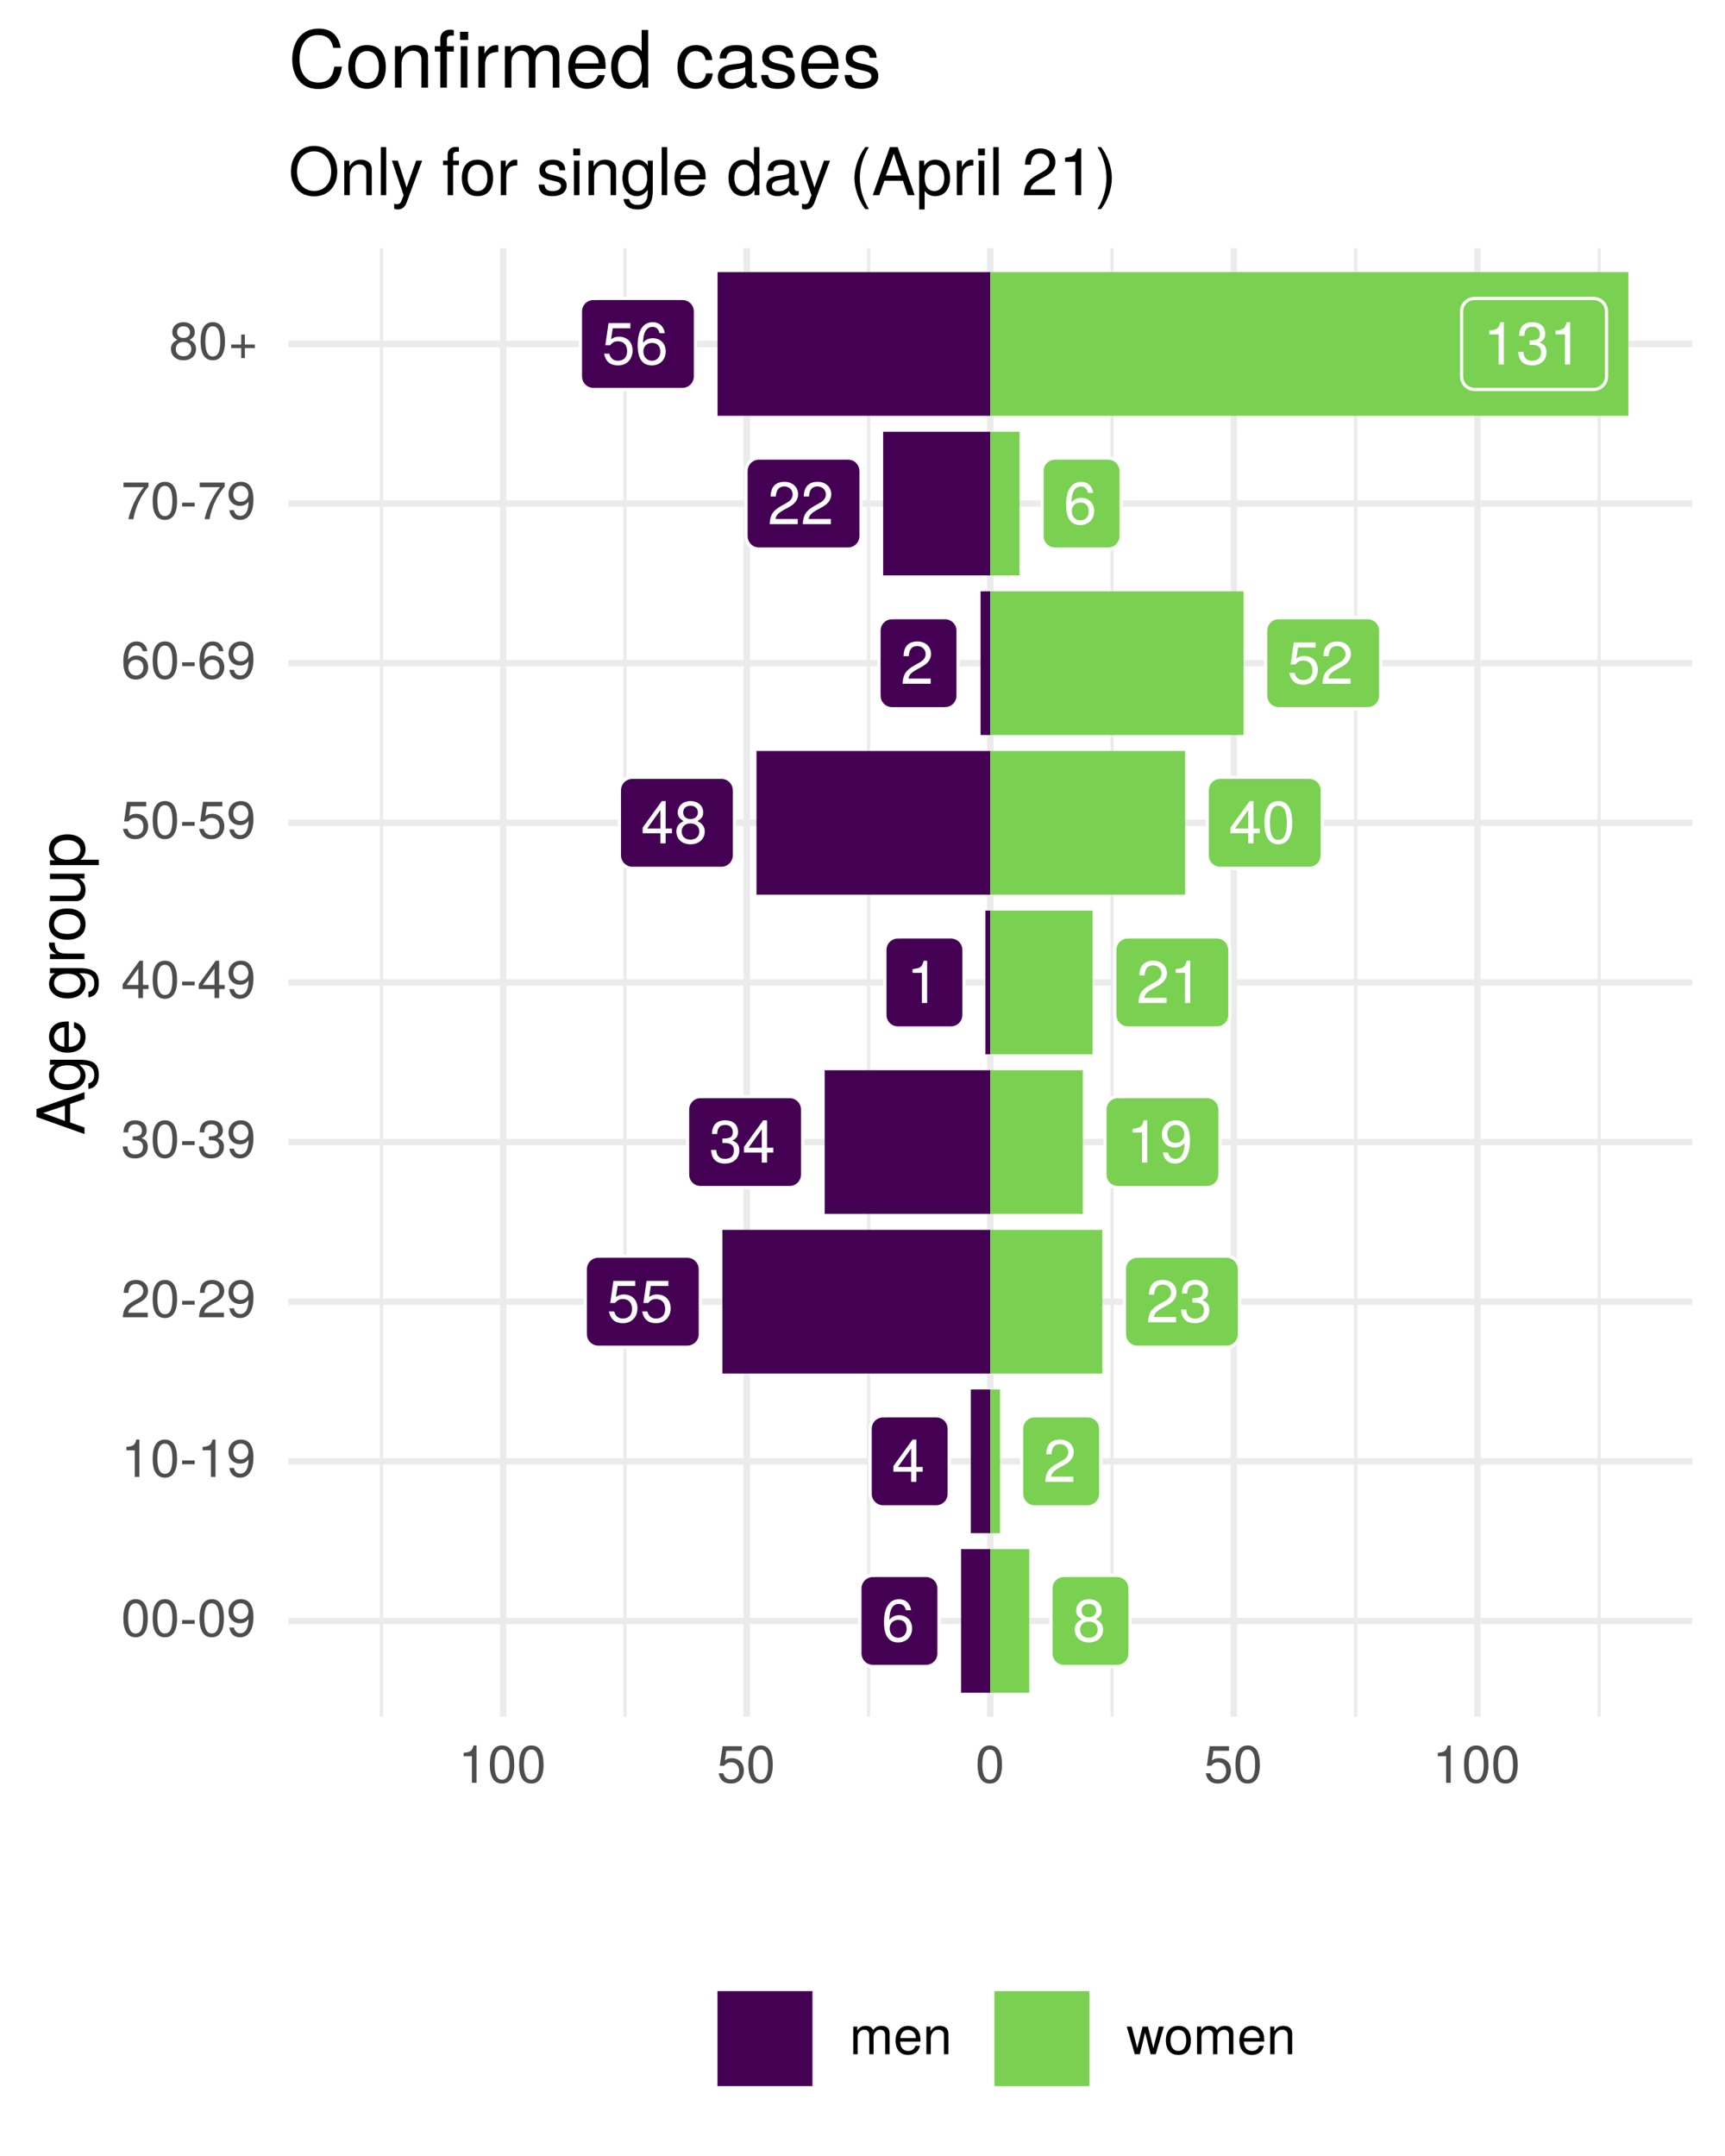 <?xml version="1.0" encoding="UTF-8"?>
<svg xmlns="http://www.w3.org/2000/svg" xmlns:xlink="http://www.w3.org/1999/xlink" width="288pt" height="360pt" viewBox="0 0 288 360" version="1.1">
<defs>
<g>
<symbol overflow="visible" id="glyph0-0">
<path style="stroke:none;" d=""/>
</symbol>
<symbol overflow="visible" id="glyph0-1">
<path style="stroke:none;" d="M 5.109 -2.188 C 5.109 -3.5 4.203 -4.391 2.953 -4.391 C 2.25 -4.391 1.703 -4.125 1.328 -3.609 C 1.328 -5.328 1.891 -6.281 2.891 -6.281 C 3.516 -6.281 3.938 -5.891 4.078 -5.219 L 4.953 -5.219 C 4.781 -6.375 4.031 -7.062 2.953 -7.062 C 1.312 -7.062 0.422 -5.672 0.422 -3.219 C 0.422 -1.016 1.188 0.156 2.797 0.156 C 4.141 0.156 5.109 -0.812 5.109 -2.188 Z M 4.203 -2.125 C 4.203 -1.234 3.609 -0.625 2.812 -0.625 C 1.984 -0.625 1.375 -1.266 1.375 -2.172 C 1.375 -3.047 1.969 -3.609 2.844 -3.609 C 3.688 -3.609 4.203 -3.062 4.203 -2.125 Z M 4.203 -2.125 "/>
</symbol>
<symbol overflow="visible" id="glyph0-2">
<path style="stroke:none;" d="M 5.109 -1.984 C 5.109 -2.781 4.703 -3.328 3.891 -3.719 C 4.625 -4.156 4.859 -4.516 4.859 -5.172 C 4.859 -6.281 3.984 -7.062 2.734 -7.062 C 1.5 -7.062 0.609 -6.281 0.609 -5.172 C 0.609 -4.516 0.859 -4.156 1.578 -3.719 C 0.766 -3.328 0.375 -2.781 0.375 -2 C 0.375 -0.703 1.344 0.156 2.734 0.156 C 4.125 0.156 5.109 -0.703 5.109 -1.984 Z M 3.969 -5.156 C 3.969 -4.5 3.469 -4.062 2.734 -4.062 C 2 -4.062 1.516 -4.5 1.516 -5.172 C 1.516 -5.844 2 -6.281 2.734 -6.281 C 3.484 -6.281 3.969 -5.844 3.969 -5.156 Z M 4.203 -1.984 C 4.203 -1.141 3.609 -0.625 2.719 -0.625 C 1.859 -0.625 1.266 -1.156 1.266 -1.984 C 1.266 -2.812 1.859 -3.328 2.734 -3.328 C 3.609 -3.328 4.203 -2.812 4.203 -1.984 Z M 4.203 -1.984 "/>
</symbol>
<symbol overflow="visible" id="glyph0-3">
<path style="stroke:none;" d="M 5.172 -1.688 L 5.172 -2.484 L 4.125 -2.484 L 4.125 -7.062 L 3.484 -7.062 L 0.281 -2.625 L 0.281 -1.688 L 3.25 -1.688 L 3.25 0 L 4.125 0 L 4.125 -1.688 Z M 3.25 -2.484 L 1.047 -2.484 L 3.25 -5.562 Z M 3.25 -2.484 "/>
</symbol>
<symbol overflow="visible" id="glyph0-4">
<path style="stroke:none;" d="M 5.094 -4.984 C 5.094 -6.188 4.156 -7.062 2.828 -7.062 C 1.391 -7.062 0.547 -6.312 0.5 -4.609 L 1.375 -4.609 C 1.438 -5.797 1.938 -6.297 2.797 -6.297 C 3.594 -6.297 4.188 -5.719 4.188 -4.969 C 4.188 -4.406 3.859 -3.938 3.234 -3.578 L 2.312 -3.062 C 0.844 -2.219 0.422 -1.547 0.344 0 L 5.031 0 L 5.031 -0.859 L 1.328 -0.859 C 1.406 -1.438 1.734 -1.812 2.594 -2.312 L 3.594 -2.859 C 4.578 -3.391 5.094 -4.125 5.094 -4.984 Z M 5.094 -4.984 "/>
</symbol>
<symbol overflow="visible" id="glyph0-5">
<path style="stroke:none;" d="M 5.109 -2.344 C 5.109 -3.734 4.188 -4.641 2.828 -4.641 C 2.328 -4.641 1.938 -4.516 1.516 -4.219 L 1.797 -6.047 L 4.734 -6.047 L 4.734 -6.906 L 1.094 -6.906 L 0.562 -3.219 L 1.375 -3.219 C 1.781 -3.703 2.125 -3.875 2.672 -3.875 C 3.609 -3.875 4.203 -3.266 4.203 -2.219 C 4.203 -1.203 3.625 -0.625 2.672 -0.625 C 1.906 -0.625 1.438 -1.016 1.219 -1.812 L 0.344 -1.812 C 0.641 -0.406 1.438 0.156 2.688 0.156 C 4.109 0.156 5.109 -0.844 5.109 -2.344 Z M 5.109 -2.344 "/>
</symbol>
<symbol overflow="visible" id="glyph0-6">
<path style="stroke:none;" d="M 5.031 -2.047 C 5.031 -2.906 4.688 -3.406 3.844 -3.688 C 4.5 -3.953 4.828 -4.406 4.828 -5.109 C 4.828 -6.328 4.016 -7.062 2.672 -7.062 C 1.25 -7.062 0.5 -6.281 0.469 -4.781 L 1.344 -4.781 C 1.359 -5.828 1.797 -6.297 2.688 -6.297 C 3.469 -6.297 3.938 -5.828 3.938 -5.094 C 3.938 -4.328 3.609 -4.016 2.203 -4.016 L 2.203 -3.281 L 2.672 -3.281 C 3.641 -3.281 4.141 -2.828 4.141 -2.047 C 4.141 -1.156 3.594 -0.625 2.672 -0.625 C 1.719 -0.625 1.25 -1.109 1.188 -2.125 L 0.312 -2.125 C 0.422 -0.562 1.203 0.156 2.641 0.156 C 4.094 0.156 5.031 -0.719 5.031 -2.047 Z M 5.031 -2.047 "/>
</symbol>
<symbol overflow="visible" id="glyph0-7">
<path style="stroke:none;" d="M 3.453 0 L 3.453 -7.062 L 2.875 -7.062 C 2.562 -5.969 2.375 -5.828 1.016 -5.656 L 1.016 -5.031 L 2.578 -5.031 L 2.578 0 Z M 3.453 0 "/>
</symbol>
<symbol overflow="visible" id="glyph0-8">
<path style="stroke:none;" d="M 5.062 -3.688 C 5.062 -5.906 4.297 -7.062 2.688 -7.062 C 1.344 -7.062 0.375 -6.094 0.375 -4.719 C 0.375 -3.406 1.281 -2.516 2.547 -2.516 C 3.219 -2.516 3.703 -2.75 4.156 -3.297 C 4.156 -1.578 3.594 -0.625 2.594 -0.625 C 1.969 -0.625 1.547 -1.016 1.406 -1.688 L 0.531 -1.688 C 0.703 -0.531 1.453 0.156 2.531 0.156 C 4.188 0.156 5.062 -1.25 5.062 -3.688 Z M 4.109 -4.734 C 4.109 -3.875 3.5 -3.297 2.641 -3.297 C 1.797 -3.297 1.281 -3.844 1.281 -4.781 C 1.281 -5.688 1.875 -6.297 2.672 -6.297 C 3.5 -6.297 4.109 -5.656 4.109 -4.734 Z M 4.109 -4.734 "/>
</symbol>
<symbol overflow="visible" id="glyph0-9">
<path style="stroke:none;" d="M 5.047 -3.391 C 5.047 -5.844 4.266 -7.062 2.734 -7.062 C 1.219 -7.062 0.422 -5.828 0.422 -3.453 C 0.422 -1.078 1.219 0.156 2.734 0.156 C 4.234 0.156 5.047 -1.078 5.047 -3.391 Z M 4.156 -3.469 C 4.156 -1.469 3.688 -0.578 2.719 -0.578 C 1.797 -0.578 1.328 -1.516 1.328 -3.438 C 1.328 -5.375 1.797 -6.281 2.734 -6.281 C 3.688 -6.281 4.156 -5.359 4.156 -3.469 Z M 4.156 -3.469 "/>
</symbol>
<symbol overflow="visible" id="glyph1-0">
<path style="stroke:none;" d=""/>
</symbol>
<symbol overflow="visible" id="glyph1-1">
<path style="stroke:none;" d="M 4.453 -3 C 4.453 -5.156 3.781 -6.234 2.422 -6.234 C 1.078 -6.234 0.375 -5.141 0.375 -3.047 C 0.375 -0.953 1.078 0.125 2.422 0.125 C 3.734 0.125 4.453 -0.953 4.453 -3 Z M 3.672 -3.062 C 3.672 -1.297 3.266 -0.516 2.406 -0.516 C 1.578 -0.516 1.172 -1.344 1.172 -3.047 C 1.172 -4.75 1.578 -5.547 2.422 -5.547 C 3.25 -5.547 3.672 -4.734 3.672 -3.062 Z M 3.672 -3.062 "/>
</symbol>
<symbol overflow="visible" id="glyph1-2">
<path style="stroke:none;" d="M 2.5 -2.109 L 2.5 -2.75 L 0.406 -2.75 L 0.406 -2.109 Z M 2.5 -2.109 "/>
</symbol>
<symbol overflow="visible" id="glyph1-3">
<path style="stroke:none;" d="M 4.484 -3.266 C 4.484 -5.219 3.797 -6.234 2.375 -6.234 C 1.188 -6.234 0.328 -5.391 0.328 -4.172 C 0.328 -3.016 1.125 -2.219 2.25 -2.219 C 2.844 -2.219 3.266 -2.438 3.672 -2.922 C 3.672 -1.406 3.172 -0.547 2.281 -0.547 C 1.734 -0.547 1.359 -0.891 1.234 -1.5 L 0.469 -1.5 C 0.609 -0.469 1.281 0.125 2.234 0.125 C 3.688 0.125 4.484 -1.109 4.484 -3.266 Z M 3.641 -4.188 C 3.641 -3.422 3.094 -2.906 2.344 -2.906 C 1.594 -2.906 1.125 -3.391 1.125 -4.234 C 1.125 -5.016 1.656 -5.562 2.359 -5.562 C 3.094 -5.562 3.641 -5 3.641 -4.188 Z M 3.641 -4.188 "/>
</symbol>
<symbol overflow="visible" id="glyph1-4">
<path style="stroke:none;" d="M 3.047 0 L 3.047 -6.234 L 2.547 -6.234 C 2.266 -5.281 2.094 -5.141 0.891 -5 L 0.891 -4.438 L 2.281 -4.438 L 2.281 0 Z M 3.047 0 "/>
</symbol>
<symbol overflow="visible" id="glyph1-5">
<path style="stroke:none;" d="M 4.5 -4.406 C 4.5 -5.469 3.672 -6.234 2.5 -6.234 C 1.219 -6.234 0.484 -5.594 0.438 -4.078 L 1.219 -4.078 C 1.281 -5.125 1.703 -5.562 2.469 -5.562 C 3.172 -5.562 3.703 -5.062 3.703 -4.391 C 3.703 -3.891 3.406 -3.469 2.859 -3.156 L 2.047 -2.703 C 0.75 -1.969 0.375 -1.375 0.297 0 L 4.453 0 L 4.453 -0.766 L 1.172 -0.766 C 1.25 -1.281 1.531 -1.594 2.297 -2.047 L 3.172 -2.531 C 4.047 -2.984 4.5 -3.641 4.5 -4.406 Z M 4.5 -4.406 "/>
</symbol>
<symbol overflow="visible" id="glyph1-6">
<path style="stroke:none;" d="M 4.453 -1.812 C 4.453 -2.562 4.141 -3.016 3.391 -3.266 C 3.969 -3.5 4.266 -3.891 4.266 -4.516 C 4.266 -5.594 3.547 -6.234 2.359 -6.234 C 1.109 -6.234 0.438 -5.547 0.406 -4.219 L 1.188 -4.219 C 1.203 -5.141 1.578 -5.562 2.375 -5.562 C 3.062 -5.562 3.469 -5.156 3.469 -4.5 C 3.469 -3.828 3.188 -3.547 1.938 -3.547 L 1.938 -2.906 L 2.359 -2.906 C 3.219 -2.906 3.656 -2.5 3.656 -1.797 C 3.656 -1.016 3.172 -0.547 2.359 -0.547 C 1.516 -0.547 1.109 -0.969 1.062 -1.875 L 0.281 -1.875 C 0.375 -0.5 1.062 0.125 2.344 0.125 C 3.625 0.125 4.453 -0.641 4.453 -1.812 Z M 4.453 -1.812 "/>
</symbol>
<symbol overflow="visible" id="glyph1-7">
<path style="stroke:none;" d="M 4.578 -1.5 L 4.578 -2.188 L 3.656 -2.188 L 3.656 -6.234 L 3.078 -6.234 L 0.25 -2.312 L 0.25 -1.5 L 2.875 -1.5 L 2.875 0 L 3.656 0 L 3.656 -1.5 Z M 2.875 -2.188 L 0.922 -2.188 L 2.875 -4.922 Z M 2.875 -2.188 "/>
</symbol>
<symbol overflow="visible" id="glyph1-8">
<path style="stroke:none;" d="M 4.516 -2.062 C 4.516 -3.297 3.688 -4.109 2.5 -4.109 C 2.062 -4.109 1.703 -4 1.344 -3.734 L 1.594 -5.344 L 4.188 -5.344 L 4.188 -6.109 L 0.969 -6.109 L 0.5 -2.844 L 1.219 -2.844 C 1.578 -3.266 1.875 -3.422 2.359 -3.422 C 3.188 -3.422 3.719 -2.891 3.719 -1.969 C 3.719 -1.062 3.203 -0.547 2.359 -0.547 C 1.688 -0.547 1.266 -0.891 1.078 -1.594 L 0.312 -1.594 C 0.562 -0.359 1.266 0.125 2.375 0.125 C 3.641 0.125 4.516 -0.75 4.516 -2.062 Z M 4.516 -2.062 "/>
</symbol>
<symbol overflow="visible" id="glyph1-9">
<path style="stroke:none;" d="M 4.516 -1.938 C 4.516 -3.094 3.719 -3.875 2.609 -3.875 C 1.984 -3.875 1.5 -3.641 1.172 -3.188 C 1.172 -4.703 1.672 -5.547 2.562 -5.547 C 3.109 -5.547 3.484 -5.203 3.609 -4.609 L 4.375 -4.609 C 4.234 -5.625 3.562 -6.234 2.609 -6.234 C 1.156 -6.234 0.375 -5.016 0.375 -2.844 C 0.375 -0.891 1.047 0.125 2.469 0.125 C 3.656 0.125 4.516 -0.719 4.516 -1.938 Z M 3.719 -1.875 C 3.719 -1.094 3.188 -0.547 2.484 -0.547 C 1.766 -0.547 1.219 -1.125 1.219 -1.922 C 1.219 -2.688 1.734 -3.188 2.5 -3.188 C 3.25 -3.188 3.719 -2.703 3.719 -1.875 Z M 3.719 -1.875 "/>
</symbol>
<symbol overflow="visible" id="glyph1-10">
<path style="stroke:none;" d="M 4.578 -5.453 L 4.578 -6.109 L 0.406 -6.109 L 0.406 -5.344 L 3.781 -5.344 C 2.531 -3.781 1.656 -1.953 1.219 0 L 2.047 0 C 2.391 -2.016 3.266 -3.891 4.578 -5.453 Z M 4.578 -5.453 "/>
</symbol>
<symbol overflow="visible" id="glyph1-11">
<path style="stroke:none;" d="M 4.516 -1.766 C 4.516 -2.453 4.156 -2.938 3.438 -3.281 C 4.078 -3.672 4.297 -3.984 4.297 -4.578 C 4.297 -5.547 3.531 -6.234 2.422 -6.234 C 1.312 -6.234 0.547 -5.547 0.547 -4.578 C 0.547 -4 0.75 -3.672 1.391 -3.281 C 0.672 -2.938 0.328 -2.453 0.328 -1.766 C 0.328 -0.625 1.188 0.125 2.422 0.125 C 3.656 0.125 4.516 -0.625 4.516 -1.766 Z M 3.5 -4.562 C 3.5 -3.969 3.062 -3.594 2.422 -3.594 C 1.766 -3.594 1.344 -3.969 1.344 -4.562 C 1.344 -5.156 1.766 -5.547 2.422 -5.547 C 3.078 -5.547 3.5 -5.156 3.5 -4.562 Z M 3.719 -1.75 C 3.719 -1.016 3.188 -0.547 2.406 -0.547 C 1.641 -0.547 1.125 -1.016 1.125 -1.75 C 1.125 -2.484 1.641 -2.938 2.422 -2.938 C 3.188 -2.938 3.719 -2.484 3.719 -1.75 Z M 3.719 -1.75 "/>
</symbol>
<symbol overflow="visible" id="glyph1-12">
<path style="stroke:none;" d="M 4.547 -1.906 L 4.547 -2.5 L 2.875 -2.5 L 2.875 -4.172 L 2.266 -4.172 L 2.266 -2.5 L 0.594 -2.5 L 0.594 -1.906 L 2.266 -1.906 L 2.266 -0.234 L 2.875 -0.234 L 2.875 -1.906 Z M 4.547 -1.906 "/>
</symbol>
<symbol overflow="visible" id="glyph1-13">
<path style="stroke:none;" d="M 6.688 0 L 6.688 -3.453 C 6.688 -4.281 6.234 -4.734 5.359 -4.734 C 4.75 -4.734 4.375 -4.562 3.953 -4.031 C 3.672 -4.531 3.312 -4.734 2.703 -4.734 C 2.094 -4.734 1.688 -4.516 1.297 -3.953 L 1.297 -4.609 L 0.625 -4.609 L 0.625 0 L 1.359 0 L 1.359 -2.891 C 1.359 -3.562 1.844 -4.094 2.438 -4.094 C 2.984 -4.094 3.297 -3.766 3.297 -3.172 L 3.297 0 L 4.016 0 L 4.016 -2.891 C 4.016 -3.562 4.516 -4.094 5.109 -4.094 C 5.641 -4.094 5.953 -3.75 5.953 -3.172 L 5.953 0 Z M 6.688 0 "/>
</symbol>
<symbol overflow="visible" id="glyph1-14">
<path style="stroke:none;" d="M 4.516 -2.094 C 4.516 -2.766 4.453 -3.188 4.328 -3.531 C 4.031 -4.281 3.328 -4.734 2.469 -4.734 C 1.172 -4.734 0.359 -3.797 0.359 -2.281 C 0.359 -0.766 1.156 0.125 2.453 0.125 C 3.5 0.125 4.234 -0.469 4.422 -1.406 L 3.672 -1.406 C 3.469 -0.797 3.062 -0.547 2.469 -0.547 C 1.703 -0.547 1.141 -1.031 1.125 -2.094 Z M 3.734 -2.75 C 3.734 -2.75 3.734 -2.703 3.719 -2.688 L 1.141 -2.688 C 1.203 -3.516 1.719 -4.062 2.453 -4.062 C 3.172 -4.062 3.734 -3.469 3.734 -2.75 Z M 3.734 -2.75 "/>
</symbol>
<symbol overflow="visible" id="glyph1-15">
<path style="stroke:none;" d="M 4.281 0 L 4.281 -3.484 C 4.281 -4.25 3.719 -4.734 2.828 -4.734 C 2.141 -4.734 1.703 -4.484 1.297 -3.828 L 1.297 -4.609 L 0.609 -4.609 L 0.609 0 L 1.344 0 L 1.344 -2.547 C 1.344 -3.484 1.859 -4.094 2.609 -4.094 C 3.188 -4.094 3.547 -3.75 3.547 -3.188 L 3.547 0 Z M 4.281 0 "/>
</symbol>
<symbol overflow="visible" id="glyph1-16">
<path style="stroke:none;" d="M 6.234 -4.609 L 5.406 -4.609 L 4.484 -1.016 L 3.578 -4.609 L 2.688 -4.609 L 1.797 -1.016 L 0.859 -4.609 L 0.047 -4.609 L 1.391 0 L 2.219 0 L 3.109 -3.609 L 4.031 0 L 4.875 0 Z M 6.234 -4.609 "/>
</symbol>
<symbol overflow="visible" id="glyph1-17">
<path style="stroke:none;" d="M 4.484 -2.266 C 4.484 -3.859 3.719 -4.734 2.391 -4.734 C 1.094 -4.734 0.312 -3.859 0.312 -2.312 C 0.312 -0.75 1.094 0.125 2.406 0.125 C 3.688 0.125 4.484 -0.75 4.484 -2.266 Z M 3.719 -2.281 C 3.719 -1.203 3.203 -0.547 2.406 -0.547 C 1.578 -0.547 1.078 -1.188 1.078 -2.312 C 1.078 -3.406 1.578 -4.062 2.406 -4.062 C 3.234 -4.062 3.719 -3.422 3.719 -2.281 Z M 3.719 -2.281 "/>
</symbol>
<symbol overflow="visible" id="glyph2-0">
<path style="stroke:none;" d=""/>
</symbol>
<symbol overflow="visible" id="glyph2-1">
<path style="stroke:none;" d="M 0 -7.188 L -8.016 -4.359 L -8.016 -3.047 L 0 -0.188 L 0 -1.281 L -2.406 -2.125 L -2.406 -5.219 L 0 -6.031 Z M -3.266 -4.922 L -3.266 -2.375 L -6.922 -3.703 Z M -3.266 -4.922 "/>
</symbol>
<symbol overflow="visible" id="glyph2-2">
<path style="stroke:none;" d="M -0.953 -5.375 L -5.766 -5.375 L -5.766 -4.531 L -4.922 -4.531 C -5.609 -4.062 -5.922 -3.516 -5.922 -2.766 C -5.922 -1.312 -4.703 -0.312 -2.828 -0.312 C -1.016 -0.312 0.172 -1.344 0.172 -2.688 C 0.172 -3.422 -0.141 -3.922 -0.875 -4.531 L -0.484 -4.531 C 1.047 -4.531 1.625 -3.906 1.625 -2.844 C 1.625 -2.109 1.359 -1.547 0.656 -1.438 L 0.656 -0.5 C 1.75 -0.609 2.391 -1.453 2.391 -2.812 C 2.391 -4.609 1.594 -5.375 -0.953 -5.375 Z M -2.844 -4.438 C -1.469 -4.438 -0.688 -3.844 -0.688 -2.875 C -0.688 -1.875 -1.484 -1.281 -2.875 -1.281 C -4.266 -1.281 -5.078 -1.891 -5.078 -2.875 C -5.078 -3.859 -4.25 -4.438 -2.844 -4.438 Z M -2.844 -4.438 "/>
</symbol>
<symbol overflow="visible" id="glyph2-3">
<path style="stroke:none;" d="M -2.625 -5.641 C -3.453 -5.641 -3.984 -5.578 -4.406 -5.406 C -5.359 -5.031 -5.922 -4.156 -5.922 -3.078 C -5.922 -1.469 -4.734 -0.438 -2.844 -0.438 C -0.953 -0.438 0.172 -1.438 0.172 -3.062 C 0.172 -4.375 -0.578 -5.297 -1.75 -5.516 L -1.75 -4.594 C -0.984 -4.344 -0.688 -3.828 -0.688 -3.094 C -0.688 -2.141 -1.297 -1.422 -2.625 -1.391 Z M -3.438 -4.656 C -3.438 -4.656 -3.391 -4.656 -3.359 -4.656 L -3.359 -1.422 C -4.391 -1.5 -5.078 -2.141 -5.078 -3.062 C -5.078 -3.969 -4.328 -4.656 -3.438 -4.656 Z M -3.438 -4.656 "/>
</symbol>
<symbol overflow="visible" id="glyph2-4">
<path style="stroke:none;" d=""/>
</symbol>
<symbol overflow="visible" id="glyph2-5">
<path style="stroke:none;" d="M -4.969 -3.531 L -5.891 -3.531 C -5.922 -3.375 -5.922 -3.297 -5.922 -3.172 C -5.922 -2.578 -5.578 -2.141 -4.719 -1.609 L -5.766 -1.609 L -5.766 -0.766 L 0 -0.766 L 0 -1.688 L -2.984 -1.688 C -4.297 -1.688 -4.938 -2.109 -4.969 -3.531 Z M -4.969 -3.531 "/>
</symbol>
<symbol overflow="visible" id="glyph2-6">
<path style="stroke:none;" d="M -2.844 -5.609 C -4.828 -5.609 -5.922 -4.656 -5.922 -2.984 C -5.922 -1.375 -4.812 -0.391 -2.875 -0.391 C -0.953 -0.391 0.172 -1.359 0.172 -3 C 0.172 -4.625 -0.953 -5.609 -2.844 -5.609 Z M -2.844 -4.656 C -1.5 -4.656 -0.688 -4.016 -0.688 -3 C -0.688 -1.984 -1.484 -1.359 -2.875 -1.359 C -4.266 -1.359 -5.078 -1.984 -5.078 -3 C -5.078 -4.031 -4.281 -4.656 -2.844 -4.656 Z M -2.844 -4.656 "/>
</symbol>
<symbol overflow="visible" id="glyph2-7">
<path style="stroke:none;" d="M 0 -5.297 L -5.766 -5.297 L -5.766 -4.391 L -2.578 -4.391 C -1.406 -4.391 -0.641 -3.766 -0.641 -2.812 C -0.641 -2.094 -1.078 -1.625 -1.766 -1.625 L -5.766 -1.625 L -5.766 -0.719 L -1.406 -0.719 C -0.453 -0.719 0.172 -1.438 0.172 -2.547 C 0.172 -3.406 -0.125 -3.938 -0.891 -4.484 L 0 -4.484 Z M 0 -5.297 "/>
</symbol>
<symbol overflow="visible" id="glyph2-8">
<path style="stroke:none;" d="M -2.828 -5.75 C -4.766 -5.75 -5.922 -4.812 -5.922 -3.281 C -5.922 -2.5 -5.578 -1.875 -4.891 -1.438 L -5.766 -1.438 L -5.766 -0.609 L 2.391 -0.609 L 2.391 -1.516 L -0.688 -1.516 C -0.094 -2 0.172 -2.547 0.172 -3.281 C 0.172 -4.781 -0.984 -5.75 -2.828 -5.75 Z M -2.844 -4.797 C -1.547 -4.797 -0.688 -4.125 -0.688 -3.125 C -0.688 -2.156 -1.484 -1.516 -2.844 -1.516 C -4.188 -1.516 -5.078 -2.156 -5.078 -3.125 C -5.078 -4.141 -4.219 -4.797 -2.844 -4.797 Z M -2.844 -4.797 "/>
</symbol>
<symbol overflow="visible" id="glyph3-0">
<path style="stroke:none;" d=""/>
</symbol>
<symbol overflow="visible" id="glyph3-1">
<path style="stroke:none;" d="M 8.156 -3.891 C 8.156 -6.469 6.641 -8.219 4.281 -8.219 C 1.984 -8.219 0.422 -6.453 0.422 -3.953 C 0.422 -1.438 1.984 0.203 4.297 0.203 C 6.641 0.203 8.156 -1.531 8.156 -3.891 Z M 7.141 -3.906 C 7.141 -1.969 5.984 -0.703 4.297 -0.703 C 2.578 -0.703 1.438 -1.969 1.438 -3.953 C 1.438 -5.922 2.578 -7.312 4.281 -7.312 C 6.016 -7.312 7.141 -5.922 7.141 -3.906 Z M 7.141 -3.906 "/>
</symbol>
<symbol overflow="visible" id="glyph3-2">
<path style="stroke:none;" d="M 5.359 0 L 5.359 -4.359 C 5.359 -5.312 4.641 -5.922 3.531 -5.922 C 2.672 -5.922 2.125 -5.594 1.609 -4.797 L 1.609 -5.766 L 0.766 -5.766 L 0.766 0 L 1.688 0 L 1.688 -3.172 C 1.688 -4.359 2.328 -5.125 3.25 -5.125 C 3.984 -5.125 4.438 -4.688 4.438 -4 L 4.438 0 Z M 5.359 0 "/>
</symbol>
<symbol overflow="visible" id="glyph3-3">
<path style="stroke:none;" d="M 1.656 0 L 1.656 -8.016 L 0.75 -8.016 L 0.75 0 Z M 1.656 0 "/>
</symbol>
<symbol overflow="visible" id="glyph3-4">
<path style="stroke:none;" d="M 5.266 -5.766 L 4.266 -5.766 L 2.672 -1.281 L 1.203 -5.766 L 0.219 -5.766 L 2.172 0.016 L 1.812 0.938 C 1.656 1.344 1.469 1.5 1.078 1.5 C 0.953 1.5 0.797 1.469 0.594 1.438 L 0.594 2.25 C 0.781 2.359 0.969 2.391 1.203 2.391 C 1.859 2.391 2.391 2.031 2.688 1.203 Z M 5.266 -5.766 "/>
</symbol>
<symbol overflow="visible" id="glyph3-5">
<path style="stroke:none;" d=""/>
</symbol>
<symbol overflow="visible" id="glyph3-6">
<path style="stroke:none;" d="M 2.844 -5.016 L 2.844 -5.766 L 1.875 -5.766 L 1.875 -6.672 C 1.875 -7.047 2.094 -7.25 2.516 -7.25 C 2.594 -7.25 2.625 -7.25 2.844 -7.234 L 2.844 -8 C 2.625 -8.047 2.516 -8.047 2.328 -8.047 C 1.469 -8.047 0.969 -7.562 0.969 -6.75 L 0.969 -5.766 L 0.203 -5.766 L 0.203 -5.016 L 0.969 -5.016 L 0.969 0 L 1.875 0 L 1.875 -5.016 Z M 2.844 -5.016 "/>
</symbol>
<symbol overflow="visible" id="glyph3-7">
<path style="stroke:none;" d="M 5.609 -2.844 C 5.609 -4.828 4.656 -5.922 2.984 -5.922 C 1.375 -5.922 0.391 -4.812 0.391 -2.875 C 0.391 -0.953 1.359 0.172 3 0.172 C 4.625 0.172 5.609 -0.953 5.609 -2.844 Z M 4.656 -2.844 C 4.656 -1.5 4.016 -0.688 3 -0.688 C 1.984 -0.688 1.359 -1.484 1.359 -2.875 C 1.359 -4.266 1.984 -5.078 3 -5.078 C 4.031 -5.078 4.656 -4.281 4.656 -2.844 Z M 4.656 -2.844 "/>
</symbol>
<symbol overflow="visible" id="glyph3-8">
<path style="stroke:none;" d="M 3.531 -4.969 L 3.531 -5.891 C 3.375 -5.922 3.297 -5.922 3.172 -5.922 C 2.578 -5.922 2.141 -5.578 1.609 -4.719 L 1.609 -5.766 L 0.766 -5.766 L 0.766 0 L 1.688 0 L 1.688 -2.984 C 1.688 -4.297 2.109 -4.938 3.531 -4.969 Z M 3.531 -4.969 "/>
</symbol>
<symbol overflow="visible" id="glyph3-9">
<path style="stroke:none;" d="M 5.047 -1.609 C 5.047 -2.469 4.562 -2.906 3.422 -3.172 L 2.547 -3.391 C 1.797 -3.562 1.469 -3.812 1.469 -4.219 C 1.469 -4.734 1.953 -5.078 2.688 -5.078 C 3.438 -5.078 3.828 -4.766 3.844 -4.156 L 4.812 -4.156 C 4.812 -5.297 4.062 -5.922 2.734 -5.922 C 1.391 -5.922 0.516 -5.234 0.516 -4.172 C 0.516 -3.266 0.984 -2.844 2.344 -2.516 L 3.203 -2.297 C 3.844 -2.141 4.094 -1.953 4.094 -1.547 C 4.094 -1 3.547 -0.688 2.75 -0.688 C 1.922 -0.688 1.469 -0.875 1.344 -1.766 L 0.375 -1.766 C 0.422 -0.422 1.172 0.172 2.672 0.172 C 4.125 0.172 5.047 -0.5 5.047 -1.609 Z M 5.047 -1.609 "/>
</symbol>
<symbol overflow="visible" id="glyph3-10">
<path style="stroke:none;" d="M 1.688 0 L 1.688 -5.766 L 0.766 -5.766 L 0.766 0 Z M 1.797 -6.641 L 1.797 -7.781 L 0.656 -7.781 L 0.656 -6.641 Z M 1.797 -6.641 "/>
</symbol>
<symbol overflow="visible" id="glyph3-11">
<path style="stroke:none;" d="M 5.375 -0.953 L 5.375 -5.766 L 4.531 -5.766 L 4.531 -4.922 C 4.062 -5.609 3.516 -5.922 2.766 -5.922 C 1.312 -5.922 0.312 -4.703 0.312 -2.828 C 0.312 -1.016 1.344 0.172 2.688 0.172 C 3.422 0.172 3.922 -0.141 4.531 -0.875 L 4.531 -0.484 C 4.531 1.047 3.906 1.625 2.844 1.625 C 2.109 1.625 1.547 1.359 1.438 0.656 L 0.5 0.656 C 0.609 1.75 1.453 2.391 2.812 2.391 C 4.609 2.391 5.375 1.594 5.375 -0.953 Z M 4.438 -2.844 C 4.438 -1.469 3.844 -0.688 2.875 -0.688 C 1.875 -0.688 1.281 -1.484 1.281 -2.875 C 1.281 -4.266 1.891 -5.078 2.875 -5.078 C 3.859 -5.078 4.438 -4.25 4.438 -2.844 Z M 4.438 -2.844 "/>
</symbol>
<symbol overflow="visible" id="glyph3-12">
<path style="stroke:none;" d="M 5.641 -2.625 C 5.641 -3.453 5.578 -3.984 5.406 -4.406 C 5.031 -5.359 4.156 -5.922 3.078 -5.922 C 1.469 -5.922 0.438 -4.734 0.438 -2.844 C 0.438 -0.953 1.438 0.172 3.062 0.172 C 4.375 0.172 5.297 -0.578 5.516 -1.75 L 4.594 -1.75 C 4.344 -0.984 3.828 -0.688 3.094 -0.688 C 2.141 -0.688 1.422 -1.297 1.391 -2.625 Z M 4.656 -3.438 C 4.656 -3.438 4.656 -3.391 4.656 -3.359 L 1.422 -3.359 C 1.5 -4.391 2.141 -5.078 3.062 -5.078 C 3.969 -5.078 4.656 -4.328 4.656 -3.438 Z M 4.656 -3.438 "/>
</symbol>
<symbol overflow="visible" id="glyph3-13">
<path style="stroke:none;" d="M 5.438 0 L 5.438 -8.016 L 4.531 -8.016 L 4.531 -5.031 C 4.141 -5.625 3.531 -5.922 2.766 -5.922 C 1.266 -5.922 0.281 -4.781 0.281 -2.938 C 0.281 -0.984 1.25 0.172 2.797 0.172 C 3.594 0.172 4.141 -0.125 4.625 -0.844 L 4.625 0 Z M 4.531 -2.859 C 4.531 -1.531 3.891 -0.688 2.922 -0.688 C 1.906 -0.688 1.25 -1.547 1.25 -2.875 C 1.25 -4.219 1.906 -5.078 2.922 -5.078 C 3.906 -5.078 4.531 -4.188 4.531 -2.859 Z M 4.531 -2.859 "/>
</symbol>
<symbol overflow="visible" id="glyph3-14">
<path style="stroke:none;" d="M 5.891 -0.016 L 5.891 -0.719 C 5.781 -0.688 5.734 -0.688 5.688 -0.688 C 5.375 -0.688 5.188 -0.859 5.188 -1.141 L 5.188 -4.359 C 5.188 -5.375 4.438 -5.922 3.031 -5.922 C 1.625 -5.922 0.766 -5.391 0.719 -4.062 L 1.641 -4.062 C 1.719 -4.766 2.141 -5.078 2.984 -5.078 C 3.812 -5.078 4.281 -4.781 4.281 -4.219 L 4.281 -3.984 C 4.281 -3.594 4.047 -3.438 3.328 -3.344 C 2.031 -3.172 1.828 -3.141 1.469 -2.984 C 0.797 -2.719 0.469 -2.203 0.469 -1.5 C 0.469 -0.453 1.188 0.172 2.359 0.172 C 3.094 0.172 3.812 -0.141 4.312 -0.688 C 4.406 -0.234 4.812 0.078 5.266 0.078 C 5.438 0.078 5.594 0.062 5.891 -0.016 Z M 4.281 -1.984 C 4.281 -1.172 3.438 -0.641 2.547 -0.641 C 1.844 -0.641 1.422 -0.891 1.422 -1.516 C 1.422 -2.125 1.828 -2.391 2.812 -2.531 C 3.766 -2.656 3.969 -2.703 4.281 -2.844 Z M 4.281 -1.984 "/>
</symbol>
<symbol overflow="visible" id="glyph3-15">
<path style="stroke:none;" d="M 3.203 2.328 C 2.234 0.766 1.688 -1.094 1.688 -2.844 C 1.688 -4.594 2.234 -6.453 3.203 -8.016 L 2.594 -8.016 C 1.5 -6.578 0.797 -4.578 0.797 -2.844 C 0.797 -1.109 1.5 0.891 2.594 2.328 Z M 3.203 2.328 "/>
</symbol>
<symbol overflow="visible" id="glyph3-16">
<path style="stroke:none;" d="M 7.188 0 L 4.359 -8.016 L 3.047 -8.016 L 0.188 0 L 1.281 0 L 2.125 -2.406 L 5.219 -2.406 L 6.031 0 Z M 4.922 -3.266 L 2.375 -3.266 L 3.703 -6.922 Z M 4.922 -3.266 "/>
</symbol>
<symbol overflow="visible" id="glyph3-17">
<path style="stroke:none;" d="M 5.75 -2.828 C 5.75 -4.766 4.812 -5.922 3.281 -5.922 C 2.5 -5.922 1.875 -5.578 1.438 -4.891 L 1.438 -5.766 L 0.609 -5.766 L 0.609 2.391 L 1.516 2.391 L 1.516 -0.688 C 2 -0.094 2.547 0.172 3.281 0.172 C 4.781 0.172 5.75 -0.984 5.75 -2.828 Z M 4.797 -2.844 C 4.797 -1.547 4.125 -0.688 3.125 -0.688 C 2.156 -0.688 1.516 -1.484 1.516 -2.844 C 1.516 -4.188 2.156 -5.078 3.125 -5.078 C 4.141 -5.078 4.797 -4.219 4.797 -2.844 Z M 4.797 -2.844 "/>
</symbol>
<symbol overflow="visible" id="glyph3-18">
<path style="stroke:none;" d="M 5.625 -5.516 C 5.625 -6.828 4.594 -7.797 3.125 -7.797 C 1.531 -7.797 0.609 -6.984 0.547 -5.094 L 1.516 -5.094 C 1.594 -6.406 2.141 -6.953 3.094 -6.953 C 3.969 -6.953 4.625 -6.328 4.625 -5.484 C 4.625 -4.875 4.266 -4.344 3.578 -3.953 L 2.562 -3.375 C 0.938 -2.453 0.469 -1.719 0.375 0 L 5.562 0 L 5.562 -0.953 L 1.469 -0.953 C 1.562 -1.594 1.906 -2 2.875 -2.562 L 3.969 -3.156 C 5.062 -3.734 5.625 -4.547 5.625 -5.516 Z M 5.625 -5.516 "/>
</symbol>
<symbol overflow="visible" id="glyph3-19">
<path style="stroke:none;" d="M 3.812 0 L 3.812 -7.797 L 3.172 -7.797 C 2.844 -6.594 2.625 -6.438 1.125 -6.25 L 1.125 -5.562 L 2.844 -5.562 L 2.844 0 Z M 3.812 0 "/>
</symbol>
<symbol overflow="visible" id="glyph3-20">
<path style="stroke:none;" d="M 2.812 -2.844 C 2.812 -4.578 2.125 -6.578 1.016 -8.016 L 0.422 -8.016 C 1.391 -6.453 1.922 -4.594 1.922 -2.844 C 1.922 -1.094 1.391 0.766 0.422 2.328 L 1.016 2.328 C 2.125 0.891 2.812 -1.109 2.812 -2.844 Z M 2.812 -2.844 "/>
</symbol>
<symbol overflow="visible" id="glyph4-0">
<path style="stroke:none;" d=""/>
</symbol>
<symbol overflow="visible" id="glyph4-1">
<path style="stroke:none;" d="M 8.938 -3.516 L 7.672 -3.516 C 7.375 -1.688 6.609 -0.844 4.984 -0.844 C 3.078 -0.844 1.859 -2.312 1.859 -4.719 C 1.859 -7.188 3.031 -8.781 4.891 -8.781 C 6.391 -8.781 7.188 -8.109 7.484 -6.641 L 8.734 -6.641 C 8.359 -8.75 7.141 -9.859 5.031 -9.859 C 2.109 -9.859 0.641 -7.516 0.641 -4.703 C 0.641 -1.891 2.156 0.234 4.984 0.234 C 7.328 0.234 8.641 -1 8.938 -3.516 Z M 8.938 -3.516 "/>
</symbol>
<symbol overflow="visible" id="glyph4-2">
<path style="stroke:none;" d="M 6.734 -3.406 C 6.734 -5.797 5.578 -7.109 3.594 -7.109 C 1.656 -7.109 0.469 -5.781 0.469 -3.453 C 0.469 -1.141 1.641 0.203 3.609 0.203 C 5.547 0.203 6.734 -1.141 6.734 -3.406 Z M 5.578 -3.422 C 5.578 -1.797 4.812 -0.812 3.609 -0.812 C 2.375 -0.812 1.625 -1.781 1.625 -3.453 C 1.625 -5.125 2.375 -6.094 3.609 -6.094 C 4.844 -6.094 5.578 -5.141 5.578 -3.422 Z M 5.578 -3.422 "/>
</symbol>
<symbol overflow="visible" id="glyph4-3">
<path style="stroke:none;" d="M 6.438 0 L 6.438 -5.234 C 6.438 -6.375 5.578 -7.109 4.234 -7.109 C 3.203 -7.109 2.547 -6.719 1.938 -5.75 L 1.938 -6.922 L 0.922 -6.922 L 0.922 0 L 2.016 0 L 2.016 -3.812 C 2.016 -5.234 2.781 -6.156 3.906 -6.156 C 4.781 -6.156 5.328 -5.625 5.328 -4.797 L 5.328 0 Z M 6.438 0 "/>
</symbol>
<symbol overflow="visible" id="glyph4-4">
<path style="stroke:none;" d="M 3.406 -6.016 L 3.406 -6.922 L 2.25 -6.922 L 2.25 -8 C 2.25 -8.469 2.516 -8.703 3.031 -8.703 C 3.109 -8.703 3.156 -8.703 3.406 -8.688 L 3.406 -9.594 C 3.156 -9.656 3.016 -9.672 2.781 -9.672 C 1.766 -9.672 1.156 -9.078 1.156 -8.094 L 1.156 -6.922 L 0.234 -6.922 L 0.234 -6.016 L 1.156 -6.016 L 1.156 0 L 2.25 0 L 2.25 -6.016 Z M 5.672 0 L 5.672 -6.922 L 4.562 -6.922 L 4.562 0 Z M 5.812 -7.969 L 5.812 -9.328 L 4.438 -9.328 L 4.438 -7.969 Z M 5.812 -7.969 "/>
</symbol>
<symbol overflow="visible" id="glyph4-5">
<path style="stroke:none;" d="M 4.234 -5.953 L 4.234 -7.078 C 4.047 -7.109 3.969 -7.109 3.812 -7.109 C 3.109 -7.109 2.562 -6.688 1.922 -5.672 L 1.922 -6.922 L 0.922 -6.922 L 0.922 0 L 2.016 0 L 2.016 -3.594 C 2.016 -5.156 2.531 -5.922 4.234 -5.953 Z M 4.234 -5.953 "/>
</symbol>
<symbol overflow="visible" id="glyph4-6">
<path style="stroke:none;" d="M 10.031 0 L 10.031 -5.188 C 10.031 -6.438 9.344 -7.109 8.047 -7.109 C 7.125 -7.109 6.578 -6.844 5.922 -6.062 C 5.516 -6.797 4.969 -7.109 4.062 -7.109 C 3.141 -7.109 2.531 -6.766 1.938 -5.938 L 1.938 -6.922 L 0.938 -6.922 L 0.938 0 L 2.031 0 L 2.031 -4.344 C 2.031 -5.344 2.766 -6.156 3.656 -6.156 C 4.469 -6.156 4.938 -5.656 4.938 -4.766 L 4.938 0 L 6.031 0 L 6.031 -4.344 C 6.031 -5.344 6.766 -6.156 7.672 -6.156 C 8.469 -6.156 8.938 -5.641 8.938 -4.766 L 8.938 0 Z M 10.031 0 "/>
</symbol>
<symbol overflow="visible" id="glyph4-7">
<path style="stroke:none;" d="M 6.766 -3.141 C 6.766 -4.141 6.688 -4.781 6.5 -5.297 C 6.047 -6.438 4.984 -7.109 3.703 -7.109 C 1.766 -7.109 0.531 -5.688 0.531 -3.422 C 0.531 -1.156 1.734 0.203 3.672 0.203 C 5.25 0.203 6.344 -0.703 6.625 -2.094 L 5.516 -2.094 C 5.219 -1.188 4.594 -0.812 3.703 -0.812 C 2.562 -0.812 1.703 -1.562 1.672 -3.141 Z M 5.594 -4.125 C 5.594 -4.125 5.594 -4.062 5.578 -4.047 L 1.703 -4.047 C 1.797 -5.266 2.578 -6.094 3.688 -6.094 C 4.766 -6.094 5.594 -5.203 5.594 -4.125 Z M 5.594 -4.125 "/>
</symbol>
<symbol overflow="visible" id="glyph4-8">
<path style="stroke:none;" d="M 6.531 0 L 6.531 -9.625 L 5.438 -9.625 L 5.438 -6.047 C 4.984 -6.75 4.234 -7.109 3.312 -7.109 C 1.516 -7.109 0.344 -5.734 0.344 -3.531 C 0.344 -1.188 1.484 0.203 3.359 0.203 C 4.297 0.203 4.969 -0.156 5.562 -1.016 L 5.562 0 Z M 5.438 -3.438 C 5.438 -1.828 4.672 -0.828 3.516 -0.828 C 2.297 -0.828 1.484 -1.844 1.484 -3.453 C 1.484 -5.062 2.297 -6.094 3.5 -6.094 C 4.688 -6.094 5.438 -5.031 5.438 -3.438 Z M 5.438 -3.438 "/>
</symbol>
<symbol overflow="visible" id="glyph4-9">
<path style="stroke:none;" d=""/>
</symbol>
<symbol overflow="visible" id="glyph4-10">
<path style="stroke:none;" d="M 6.297 -2.375 L 5.188 -2.375 C 5 -1.266 4.438 -0.812 3.5 -0.812 C 2.281 -0.812 1.562 -1.75 1.562 -3.391 C 1.562 -5.125 2.266 -6.094 3.469 -6.094 C 4.391 -6.094 4.984 -5.562 5.109 -4.594 L 6.219 -4.594 C 6.094 -6.281 5.031 -7.109 3.484 -7.109 C 1.625 -7.109 0.406 -5.688 0.406 -3.391 C 0.406 -1.156 1.594 0.203 3.469 0.203 C 5.125 0.203 6.172 -0.797 6.297 -2.375 Z M 6.297 -2.375 "/>
</symbol>
<symbol overflow="visible" id="glyph4-11">
<path style="stroke:none;" d="M 7.062 -0.031 L 7.062 -0.859 C 6.938 -0.828 6.891 -0.828 6.828 -0.828 C 6.438 -0.828 6.234 -1.031 6.234 -1.375 L 6.234 -5.234 C 6.234 -6.453 5.328 -7.109 3.625 -7.109 C 1.953 -7.109 0.922 -6.469 0.859 -4.875 L 1.969 -4.875 C 2.062 -5.719 2.562 -6.094 3.594 -6.094 C 4.578 -6.094 5.141 -5.734 5.141 -5.062 L 5.141 -4.781 C 5.141 -4.312 4.859 -4.125 3.984 -4.016 C 2.422 -3.812 2.188 -3.766 1.766 -3.594 C 0.969 -3.266 0.547 -2.641 0.547 -1.797 C 0.547 -0.547 1.422 0.203 2.828 0.203 C 3.703 0.203 4.562 -0.172 5.172 -0.812 C 5.297 -0.297 5.766 0.094 6.312 0.094 C 6.531 0.094 6.703 0.062 7.062 -0.031 Z M 5.141 -2.391 C 5.141 -1.406 4.125 -0.766 3.062 -0.766 C 2.203 -0.766 1.703 -1.062 1.703 -1.828 C 1.703 -2.547 2.188 -2.859 3.359 -3.031 C 4.531 -3.188 4.766 -3.25 5.141 -3.422 Z M 5.141 -2.391 "/>
</symbol>
<symbol overflow="visible" id="glyph4-12">
<path style="stroke:none;" d="M 6.062 -1.938 C 6.062 -2.969 5.484 -3.484 4.109 -3.812 L 3.047 -4.062 C 2.156 -4.281 1.766 -4.562 1.766 -5.062 C 1.766 -5.688 2.344 -6.094 3.234 -6.094 C 4.125 -6.094 4.594 -5.719 4.625 -4.984 L 5.781 -4.984 C 5.766 -6.344 4.875 -7.109 3.281 -7.109 C 1.656 -7.109 0.625 -6.281 0.625 -5 C 0.625 -3.922 1.172 -3.406 2.812 -3.016 L 3.844 -2.766 C 4.609 -2.578 4.906 -2.344 4.906 -1.844 C 4.906 -1.203 4.266 -0.812 3.297 -0.812 C 2.312 -0.812 1.75 -1.062 1.609 -2.109 L 0.453 -2.109 C 0.5 -0.516 1.406 0.203 3.203 0.203 C 4.953 0.203 6.062 -0.609 6.062 -1.938 Z M 6.062 -1.938 "/>
</symbol>
</g>
<clipPath id="clip1">
  <path d="M 63 41.438 L 64 41.438 L 64 286.652 L 63 286.652 Z M 63 41.438 "/>
</clipPath>
<clipPath id="clip2">
  <path d="M 104 41.438 L 105 41.438 L 105 286.652 L 104 286.652 Z M 104 41.438 "/>
</clipPath>
<clipPath id="clip3">
  <path d="M 144 41.438 L 146 41.438 L 146 286.652 L 144 286.652 Z M 144 41.438 "/>
</clipPath>
<clipPath id="clip4">
  <path d="M 185 41.438 L 186 41.438 L 186 286.652 L 185 286.652 Z M 185 41.438 "/>
</clipPath>
<clipPath id="clip5">
  <path d="M 226 41.438 L 227 41.438 L 227 286.652 L 226 286.652 Z M 226 41.438 "/>
</clipPath>
<clipPath id="clip6">
  <path d="M 266 41.438 L 268 41.438 L 268 286.652 L 266 286.652 Z M 266 41.438 "/>
</clipPath>
<clipPath id="clip7">
  <path d="M 48.152 270 L 282.523 270 L 282.523 272 L 48.152 272 Z M 48.152 270 "/>
</clipPath>
<clipPath id="clip8">
  <path d="M 48.152 243 L 282.523 243 L 282.523 245 L 48.152 245 Z M 48.152 243 "/>
</clipPath>
<clipPath id="clip9">
  <path d="M 48.152 216 L 282.523 216 L 282.523 218 L 48.152 218 Z M 48.152 216 "/>
</clipPath>
<clipPath id="clip10">
  <path d="M 48.152 190 L 282.523 190 L 282.523 192 L 48.152 192 Z M 48.152 190 "/>
</clipPath>
<clipPath id="clip11">
  <path d="M 48.152 163 L 282.523 163 L 282.523 165 L 48.152 165 Z M 48.152 163 "/>
</clipPath>
<clipPath id="clip12">
  <path d="M 48.152 136 L 282.523 136 L 282.523 138 L 48.152 138 Z M 48.152 136 "/>
</clipPath>
<clipPath id="clip13">
  <path d="M 48.152 110 L 282.523 110 L 282.523 112 L 48.152 112 Z M 48.152 110 "/>
</clipPath>
<clipPath id="clip14">
  <path d="M 48.152 83 L 282.523 83 L 282.523 85 L 48.152 85 Z M 48.152 83 "/>
</clipPath>
<clipPath id="clip15">
  <path d="M 48.152 56 L 282.523 56 L 282.523 58 L 48.152 58 Z M 48.152 56 "/>
</clipPath>
<clipPath id="clip16">
  <path d="M 83 41.438 L 85 41.438 L 85 286.652 L 83 286.652 Z M 83 41.438 "/>
</clipPath>
<clipPath id="clip17">
  <path d="M 124 41.438 L 126 41.438 L 126 286.652 L 124 286.652 Z M 124 41.438 "/>
</clipPath>
<clipPath id="clip18">
  <path d="M 164 41.438 L 166 41.438 L 166 286.652 L 164 286.652 Z M 164 41.438 "/>
</clipPath>
<clipPath id="clip19">
  <path d="M 205 41.438 L 207 41.438 L 207 286.652 L 205 286.652 Z M 205 41.438 "/>
</clipPath>
<clipPath id="clip20">
  <path d="M 246 41.438 L 248 41.438 L 248 286.652 L 246 286.652 Z M 246 41.438 "/>
</clipPath>
</defs>
<g id="surface65">
<rect x="0" y="0" width="288" height="360" style="fill:rgb(100%,100%,100%);fill-opacity:1;stroke:none;"/>
<g clip-path="url(#clip1)" clip-rule="nonzero">
<path style="fill:none;stroke-width:0.533;stroke-linecap:butt;stroke-linejoin:round;stroke:rgb(92.157%,92.157%,92.157%);stroke-opacity:1;stroke-miterlimit:10;" d="M 63.684 286.652 L 63.684 41.438 "/>
</g>
<g clip-path="url(#clip2)" clip-rule="nonzero">
<path style="fill:none;stroke-width:0.533;stroke-linecap:butt;stroke-linejoin:round;stroke:rgb(92.157%,92.157%,92.157%);stroke-opacity:1;stroke-miterlimit:10;" d="M 104.344 286.652 L 104.344 41.438 "/>
</g>
<g clip-path="url(#clip3)" clip-rule="nonzero">
<path style="fill:none;stroke-width:0.533;stroke-linecap:butt;stroke-linejoin:round;stroke:rgb(92.157%,92.157%,92.157%);stroke-opacity:1;stroke-miterlimit:10;" d="M 145.004 286.652 L 145.004 41.438 "/>
</g>
<g clip-path="url(#clip4)" clip-rule="nonzero">
<path style="fill:none;stroke-width:0.533;stroke-linecap:butt;stroke-linejoin:round;stroke:rgb(92.157%,92.157%,92.157%);stroke-opacity:1;stroke-miterlimit:10;" d="M 185.668 286.652 L 185.668 41.438 "/>
</g>
<g clip-path="url(#clip5)" clip-rule="nonzero">
<path style="fill:none;stroke-width:0.533;stroke-linecap:butt;stroke-linejoin:round;stroke:rgb(92.157%,92.157%,92.157%);stroke-opacity:1;stroke-miterlimit:10;" d="M 226.328 286.652 L 226.328 41.438 "/>
</g>
<g clip-path="url(#clip6)" clip-rule="nonzero">
<path style="fill:none;stroke-width:0.533;stroke-linecap:butt;stroke-linejoin:round;stroke:rgb(92.157%,92.157%,92.157%);stroke-opacity:1;stroke-miterlimit:10;" d="M 266.988 286.652 L 266.988 41.438 "/>
</g>
<g clip-path="url(#clip7)" clip-rule="nonzero">
<path style="fill:none;stroke-width:1.067;stroke-linecap:butt;stroke-linejoin:round;stroke:rgb(92.157%,92.157%,92.157%);stroke-opacity:1;stroke-miterlimit:10;" d="M 48.152 270.66 L 282.52 270.66 "/>
</g>
<g clip-path="url(#clip8)" clip-rule="nonzero">
<path style="fill:none;stroke-width:1.067;stroke-linecap:butt;stroke-linejoin:round;stroke:rgb(92.157%,92.157%,92.157%);stroke-opacity:1;stroke-miterlimit:10;" d="M 48.152 244.004 L 282.52 244.004 "/>
</g>
<g clip-path="url(#clip9)" clip-rule="nonzero">
<path style="fill:none;stroke-width:1.067;stroke-linecap:butt;stroke-linejoin:round;stroke:rgb(92.157%,92.157%,92.157%);stroke-opacity:1;stroke-miterlimit:10;" d="M 48.152 217.352 L 282.52 217.352 "/>
</g>
<g clip-path="url(#clip10)" clip-rule="nonzero">
<path style="fill:none;stroke-width:1.067;stroke-linecap:butt;stroke-linejoin:round;stroke:rgb(92.157%,92.157%,92.157%);stroke-opacity:1;stroke-miterlimit:10;" d="M 48.152 190.699 L 282.52 190.699 "/>
</g>
<g clip-path="url(#clip11)" clip-rule="nonzero">
<path style="fill:none;stroke-width:1.067;stroke-linecap:butt;stroke-linejoin:round;stroke:rgb(92.157%,92.157%,92.157%);stroke-opacity:1;stroke-miterlimit:10;" d="M 48.152 164.047 L 282.52 164.047 "/>
</g>
<g clip-path="url(#clip12)" clip-rule="nonzero">
<path style="fill:none;stroke-width:1.067;stroke-linecap:butt;stroke-linejoin:round;stroke:rgb(92.157%,92.157%,92.157%);stroke-opacity:1;stroke-miterlimit:10;" d="M 48.152 137.391 L 282.52 137.391 "/>
</g>
<g clip-path="url(#clip13)" clip-rule="nonzero">
<path style="fill:none;stroke-width:1.067;stroke-linecap:butt;stroke-linejoin:round;stroke:rgb(92.157%,92.157%,92.157%);stroke-opacity:1;stroke-miterlimit:10;" d="M 48.152 110.738 L 282.52 110.738 "/>
</g>
<g clip-path="url(#clip14)" clip-rule="nonzero">
<path style="fill:none;stroke-width:1.067;stroke-linecap:butt;stroke-linejoin:round;stroke:rgb(92.157%,92.157%,92.157%);stroke-opacity:1;stroke-miterlimit:10;" d="M 48.152 84.086 L 282.52 84.086 "/>
</g>
<g clip-path="url(#clip15)" clip-rule="nonzero">
<path style="fill:none;stroke-width:1.067;stroke-linecap:butt;stroke-linejoin:round;stroke:rgb(92.157%,92.157%,92.157%);stroke-opacity:1;stroke-miterlimit:10;" d="M 48.152 57.43 L 282.52 57.43 "/>
</g>
<g clip-path="url(#clip16)" clip-rule="nonzero">
<path style="fill:none;stroke-width:1.067;stroke-linecap:butt;stroke-linejoin:round;stroke:rgb(92.157%,92.157%,92.157%);stroke-opacity:1;stroke-miterlimit:10;" d="M 84.012 286.652 L 84.012 41.438 "/>
</g>
<g clip-path="url(#clip17)" clip-rule="nonzero">
<path style="fill:none;stroke-width:1.067;stroke-linecap:butt;stroke-linejoin:round;stroke:rgb(92.157%,92.157%,92.157%);stroke-opacity:1;stroke-miterlimit:10;" d="M 124.676 286.652 L 124.676 41.438 "/>
</g>
<g clip-path="url(#clip18)" clip-rule="nonzero">
<path style="fill:none;stroke-width:1.067;stroke-linecap:butt;stroke-linejoin:round;stroke:rgb(92.157%,92.157%,92.157%);stroke-opacity:1;stroke-miterlimit:10;" d="M 165.336 286.652 L 165.336 41.438 "/>
</g>
<g clip-path="url(#clip19)" clip-rule="nonzero">
<path style="fill:none;stroke-width:1.067;stroke-linecap:butt;stroke-linejoin:round;stroke:rgb(92.157%,92.157%,92.157%);stroke-opacity:1;stroke-miterlimit:10;" d="M 205.996 286.652 L 205.996 41.438 "/>
</g>
<g clip-path="url(#clip20)" clip-rule="nonzero">
<path style="fill:none;stroke-width:1.067;stroke-linecap:butt;stroke-linejoin:round;stroke:rgb(92.157%,92.157%,92.157%);stroke-opacity:1;stroke-miterlimit:10;" d="M 246.656 286.652 L 246.656 41.438 "/>
</g>
<path style=" stroke:none;fill-rule:nonzero;fill:rgb(26.667%,0.392%,32.941%);fill-opacity:1;" d="M 160.457 282.652 L 165.336 282.652 L 165.336 258.664 L 160.457 258.664 Z M 160.457 282.652 "/>
<path style=" stroke:none;fill-rule:nonzero;fill:rgb(47.843%,81.961%,31.765%);fill-opacity:1;" d="M 165.336 282.652 L 171.84 282.652 L 171.84 258.664 L 165.336 258.664 Z M 165.336 282.652 "/>
<path style=" stroke:none;fill-rule:nonzero;fill:rgb(26.667%,0.392%,32.941%);fill-opacity:1;" d="M 162.082 256 L 165.336 256 L 165.336 232.012 L 162.082 232.012 Z M 162.082 256 "/>
<path style=" stroke:none;fill-rule:nonzero;fill:rgb(47.843%,81.961%,31.765%);fill-opacity:1;" d="M 165.336 256 L 166.961 256 L 166.961 232.012 L 165.336 232.012 Z M 165.336 256 "/>
<path style=" stroke:none;fill-rule:nonzero;fill:rgb(26.667%,0.392%,32.941%);fill-opacity:1;" d="M 120.609 229.348 L 165.336 229.348 L 165.336 205.359 L 120.609 205.359 Z M 120.609 229.348 "/>
<path style=" stroke:none;fill-rule:nonzero;fill:rgb(47.843%,81.961%,31.765%);fill-opacity:1;" d="M 165.336 229.348 L 184.039 229.348 L 184.039 205.359 L 165.336 205.359 Z M 165.336 229.348 "/>
<path style=" stroke:none;fill-rule:nonzero;fill:rgb(26.667%,0.392%,32.941%);fill-opacity:1;" d="M 137.688 202.691 L 165.336 202.691 L 165.336 178.703 L 137.688 178.703 Z M 137.688 202.691 "/>
<path style=" stroke:none;fill-rule:nonzero;fill:rgb(47.843%,81.961%,31.765%);fill-opacity:1;" d="M 165.336 202.691 L 180.785 202.691 L 180.785 178.703 L 165.336 178.703 Z M 165.336 202.691 "/>
<path style=" stroke:none;fill-rule:nonzero;fill:rgb(26.667%,0.392%,32.941%);fill-opacity:1;" d="M 164.523 176.039 L 165.336 176.039 L 165.336 152.051 L 164.523 152.051 Z M 164.523 176.039 "/>
<path style=" stroke:none;fill-rule:nonzero;fill:rgb(47.843%,81.961%,31.765%);fill-opacity:1;" d="M 165.336 176.039 L 182.414 176.039 L 182.414 152.051 L 165.336 152.051 Z M 165.336 176.039 "/>
<path style=" stroke:none;fill-rule:nonzero;fill:rgb(26.667%,0.392%,32.941%);fill-opacity:1;" d="M 126.301 149.387 L 165.336 149.387 L 165.336 125.398 L 126.301 125.398 Z M 126.301 149.387 "/>
<path style=" stroke:none;fill-rule:nonzero;fill:rgb(47.843%,81.961%,31.765%);fill-opacity:1;" d="M 165.336 149.387 L 197.863 149.387 L 197.863 125.398 L 165.336 125.398 Z M 165.336 149.387 "/>
<path style=" stroke:none;fill-rule:nonzero;fill:rgb(26.667%,0.392%,32.941%);fill-opacity:1;" d="M 163.711 122.73 L 165.336 122.73 L 165.336 98.742 L 163.711 98.742 Z M 163.711 122.73 "/>
<path style=" stroke:none;fill-rule:nonzero;fill:rgb(47.843%,81.961%,31.765%);fill-opacity:1;" d="M 165.336 122.73 L 207.625 122.73 L 207.625 98.742 L 165.336 98.742 Z M 165.336 122.73 "/>
<path style=" stroke:none;fill-rule:nonzero;fill:rgb(26.667%,0.392%,32.941%);fill-opacity:1;" d="M 147.445 96.078 L 165.336 96.078 L 165.336 72.09 L 147.445 72.09 Z M 147.445 96.078 "/>
<path style=" stroke:none;fill-rule:nonzero;fill:rgb(47.843%,81.961%,31.765%);fill-opacity:1;" d="M 165.336 96.078 L 170.215 96.078 L 170.215 72.09 L 165.336 72.09 Z M 165.336 96.078 "/>
<path style=" stroke:none;fill-rule:nonzero;fill:rgb(26.667%,0.392%,32.941%);fill-opacity:1;" d="M 119.797 69.426 L 165.336 69.426 L 165.336 45.438 L 119.797 45.438 Z M 119.797 69.426 "/>
<path style=" stroke:none;fill-rule:nonzero;fill:rgb(47.843%,81.961%,31.765%);fill-opacity:1;" d="M 165.336 69.426 L 271.867 69.426 L 271.867 45.438 L 165.336 45.438 Z M 165.336 69.426 "/>
<path style="fill-rule:nonzero;fill:rgb(26.667%,0.392%,32.941%);fill-opacity:1;stroke-width:0.533;stroke-linecap:round;stroke-linejoin:round;stroke:rgb(100%,100%,100%);stroke-opacity:1;stroke-miterlimit:10;" d="M 145.73 278.258 L 154.609 278.258 L 154.523 278.258 L 154.871 278.242 L 155.211 278.176 L 155.535 278.051 L 155.836 277.879 L 156.105 277.656 L 156.336 277.398 L 156.523 277.102 L 156.656 276.785 L 156.742 276.445 L 156.77 276.098 L 156.77 265.219 L 156.742 264.871 L 156.656 264.535 L 156.523 264.215 L 156.336 263.922 L 156.105 263.66 L 155.836 263.441 L 155.535 263.27 L 155.211 263.145 L 154.871 263.074 L 154.609 263.059 L 145.73 263.059 L 145.988 263.074 L 145.641 263.062 L 145.297 263.102 L 144.965 263.199 L 144.648 263.348 L 144.363 263.547 L 144.113 263.785 L 143.902 264.066 L 143.742 264.371 L 143.633 264.703 L 143.574 265.047 L 143.57 265.219 L 143.57 276.098 L 143.574 275.926 L 143.574 276.273 L 143.633 276.617 L 143.742 276.945 L 143.902 277.254 L 144.113 277.531 L 144.363 277.773 L 144.648 277.969 L 144.965 278.117 L 145.297 278.215 L 145.641 278.258 Z M 145.73 278.258 "/>
<g style="fill:rgb(100%,100%,100%);fill-opacity:1;">
  <use xlink:href="#glyph0-1" x="147.168" y="274.092"/>
</g>
<path style="fill-rule:nonzero;fill:rgb(47.843%,81.961%,31.765%);fill-opacity:1;stroke-width:0.533;stroke-linecap:round;stroke-linejoin:round;stroke:rgb(100%,100%,100%);stroke-opacity:1;stroke-miterlimit:10;" d="M 177.625 278.258 L 186.504 278.258 L 186.418 278.258 L 186.766 278.242 L 187.105 278.176 L 187.43 278.051 L 187.73 277.879 L 188 277.656 L 188.23 277.398 L 188.418 277.102 L 188.551 276.785 L 188.637 276.445 L 188.664 276.098 L 188.664 265.219 L 188.637 264.871 L 188.551 264.535 L 188.418 264.215 L 188.23 263.922 L 188 263.66 L 187.73 263.441 L 187.43 263.27 L 187.105 263.145 L 186.766 263.074 L 186.504 263.059 L 177.625 263.059 L 177.883 263.074 L 177.535 263.062 L 177.191 263.102 L 176.859 263.199 L 176.543 263.348 L 176.258 263.547 L 176.008 263.785 L 175.797 264.066 L 175.637 264.371 L 175.527 264.703 L 175.469 265.047 L 175.465 265.219 L 175.465 276.098 L 175.469 275.926 L 175.469 276.273 L 175.527 276.617 L 175.637 276.945 L 175.797 277.254 L 176.008 277.531 L 176.258 277.773 L 176.543 277.969 L 176.859 278.117 L 177.191 278.215 L 177.535 278.258 Z M 177.625 278.258 "/>
<g style="fill:rgb(100%,100%,100%);fill-opacity:1;">
  <use xlink:href="#glyph0-2" x="179.062" y="274.092"/>
</g>
<path style="fill-rule:nonzero;fill:rgb(26.667%,0.392%,32.941%);fill-opacity:1;stroke-width:0.533;stroke-linecap:round;stroke-linejoin:round;stroke:rgb(100%,100%,100%);stroke-opacity:1;stroke-miterlimit:10;" d="M 147.434 251.605 L 156.316 251.605 L 156.23 251.605 L 156.574 251.59 L 156.918 251.52 L 157.242 251.398 L 157.543 251.223 L 157.812 251.004 L 158.043 250.742 L 158.227 250.449 L 158.363 250.129 L 158.449 249.793 L 158.477 249.445 L 158.477 238.566 L 158.449 238.219 L 158.363 237.883 L 158.227 237.562 L 158.043 237.27 L 157.812 237.008 L 157.543 236.789 L 157.242 236.613 L 156.918 236.492 L 156.574 236.422 L 156.316 236.406 L 147.434 236.406 L 147.695 236.422 L 147.348 236.406 L 147.004 236.449 L 146.668 236.547 L 146.355 236.695 L 146.07 236.895 L 145.82 237.133 L 145.609 237.41 L 145.449 237.719 L 145.34 238.047 L 145.281 238.391 L 145.277 238.566 L 145.277 249.445 L 145.281 249.273 L 145.281 249.621 L 145.34 249.961 L 145.449 250.293 L 145.609 250.602 L 145.82 250.879 L 146.07 251.117 L 146.355 251.316 L 146.668 251.465 L 147.004 251.562 L 147.348 251.605 Z M 147.434 251.605 "/>
<g style="fill:rgb(100%,100%,100%);fill-opacity:1;">
  <use xlink:href="#glyph0-3" x="148.875" y="247.436"/>
</g>
<path style="fill-rule:nonzero;fill:rgb(47.843%,81.961%,31.765%);fill-opacity:1;stroke-width:0.533;stroke-linecap:round;stroke-linejoin:round;stroke:rgb(100%,100%,100%);stroke-opacity:1;stroke-miterlimit:10;" d="M 172.73 251.605 L 181.609 251.605 L 181.523 251.605 L 181.871 251.59 L 182.211 251.52 L 182.535 251.398 L 182.836 251.223 L 183.105 251.004 L 183.336 250.742 L 183.523 250.449 L 183.66 250.129 L 183.742 249.793 L 183.77 249.445 L 183.77 238.566 L 183.742 238.219 L 183.66 237.883 L 183.523 237.562 L 183.336 237.27 L 183.105 237.008 L 182.836 236.789 L 182.535 236.613 L 182.211 236.492 L 181.871 236.422 L 181.609 236.406 L 172.73 236.406 L 172.992 236.422 L 172.645 236.406 L 172.297 236.449 L 171.965 236.547 L 171.648 236.695 L 171.363 236.895 L 171.113 237.133 L 170.906 237.41 L 170.742 237.719 L 170.633 238.047 L 170.578 238.391 L 170.57 238.566 L 170.57 249.445 L 170.578 249.273 L 170.578 249.621 L 170.633 249.961 L 170.742 250.293 L 170.906 250.602 L 171.113 250.879 L 171.363 251.117 L 171.648 251.316 L 171.965 251.465 L 172.297 251.562 L 172.645 251.605 Z M 172.73 251.605 "/>
<g style="fill:rgb(100%,100%,100%);fill-opacity:1;">
  <use xlink:href="#glyph0-4" x="174.172" y="247.436"/>
</g>
<path style="fill-rule:nonzero;fill:rgb(26.667%,0.392%,32.941%);fill-opacity:1;stroke-width:0.533;stroke-linecap:round;stroke-linejoin:round;stroke:rgb(100%,100%,100%);stroke-opacity:1;stroke-miterlimit:10;" d="M 99.879 224.953 L 114.758 224.953 L 114.672 224.949 L 115.02 224.938 L 115.359 224.867 L 115.684 224.742 L 115.984 224.57 L 116.254 224.352 L 116.484 224.09 L 116.672 223.797 L 116.809 223.477 L 116.891 223.137 L 116.918 222.793 L 116.918 211.914 L 116.891 211.566 L 116.809 211.227 L 116.672 210.91 L 116.484 210.613 L 116.254 210.355 L 115.984 210.133 L 115.684 209.961 L 115.359 209.836 L 115.02 209.77 L 114.758 209.754 L 99.879 209.754 L 100.141 209.77 L 99.793 209.754 L 99.445 209.797 L 99.113 209.891 L 98.801 210.043 L 98.512 210.238 L 98.262 210.48 L 98.055 210.758 L 97.891 211.066 L 97.781 211.395 L 97.727 211.738 L 97.719 211.914 L 97.719 222.793 L 97.727 222.617 L 97.727 222.965 L 97.781 223.309 L 97.891 223.641 L 98.055 223.945 L 98.262 224.223 L 98.512 224.465 L 98.801 224.664 L 99.113 224.812 L 99.445 224.91 L 99.793 224.949 Z M 99.879 224.953 "/>
<g style="fill:rgb(100%,100%,100%);fill-opacity:1;">
  <use xlink:href="#glyph0-5" x="101.32" y="220.783"/>
  <use xlink:href="#glyph0-5" x="106.857" y="220.783"/>
</g>
<path style="fill-rule:nonzero;fill:rgb(47.843%,81.961%,31.765%);fill-opacity:1;stroke-width:0.533;stroke-linecap:round;stroke-linejoin:round;stroke:rgb(100%,100%,100%);stroke-opacity:1;stroke-miterlimit:10;" d="M 189.891 224.953 L 204.77 224.953 L 204.684 224.949 L 205.031 224.938 L 205.371 224.867 L 205.695 224.742 L 205.996 224.57 L 206.266 224.352 L 206.496 224.09 L 206.684 223.797 L 206.816 223.477 L 206.902 223.137 L 206.93 222.793 L 206.93 211.914 L 206.902 211.566 L 206.816 211.227 L 206.684 210.91 L 206.496 210.613 L 206.266 210.355 L 205.996 210.133 L 205.695 209.961 L 205.371 209.836 L 205.031 209.77 L 204.77 209.754 L 189.891 209.754 L 190.148 209.77 L 189.801 209.754 L 189.457 209.797 L 189.125 209.891 L 188.809 210.043 L 188.523 210.238 L 188.273 210.48 L 188.062 210.758 L 187.902 211.066 L 187.793 211.395 L 187.734 211.738 L 187.73 211.914 L 187.73 222.793 L 187.734 222.617 L 187.734 222.965 L 187.793 223.309 L 187.902 223.641 L 188.062 223.945 L 188.273 224.223 L 188.523 224.465 L 188.809 224.664 L 189.125 224.812 L 189.457 224.91 L 189.801 224.949 Z M 189.891 224.953 "/>
<g style="fill:rgb(100%,100%,100%);fill-opacity:1;">
  <use xlink:href="#glyph0-4" x="191.328" y="220.783"/>
  <use xlink:href="#glyph0-6" x="196.865" y="220.783"/>
</g>
<path style="fill-rule:nonzero;fill:rgb(26.667%,0.392%,32.941%);fill-opacity:1;stroke-width:0.533;stroke-linecap:round;stroke-linejoin:round;stroke:rgb(100%,100%,100%);stroke-opacity:1;stroke-miterlimit:10;" d="M 116.957 198.297 L 131.836 198.297 L 131.75 198.297 L 132.098 198.281 L 132.438 198.215 L 132.762 198.09 L 133.062 197.918 L 133.332 197.695 L 133.562 197.438 L 133.75 197.141 L 133.887 196.824 L 133.969 196.484 L 133.996 196.137 L 133.996 185.258 L 133.969 184.91 L 133.887 184.574 L 133.75 184.254 L 133.562 183.961 L 133.332 183.699 L 133.062 183.48 L 132.762 183.309 L 132.438 183.184 L 132.098 183.113 L 131.836 183.098 L 116.957 183.098 L 117.219 183.113 L 116.871 183.102 L 116.523 183.141 L 116.191 183.238 L 115.875 183.387 L 115.59 183.586 L 115.34 183.828 L 115.133 184.105 L 114.969 184.41 L 114.859 184.742 L 114.805 185.086 L 114.797 185.258 L 114.797 196.137 L 114.805 195.965 L 114.805 196.312 L 114.859 196.656 L 114.969 196.984 L 115.133 197.293 L 115.34 197.57 L 115.59 197.812 L 115.875 198.008 L 116.191 198.156 L 116.523 198.254 L 116.871 198.297 Z M 116.957 198.297 "/>
<g style="fill:rgb(100%,100%,100%);fill-opacity:1;">
  <use xlink:href="#glyph0-6" x="118.398" y="194.131"/>
  <use xlink:href="#glyph0-3" x="123.936" y="194.131"/>
</g>
<path style="fill-rule:nonzero;fill:rgb(47.843%,81.961%,31.765%);fill-opacity:1;stroke-width:0.533;stroke-linecap:round;stroke-linejoin:round;stroke:rgb(100%,100%,100%);stroke-opacity:1;stroke-miterlimit:10;" d="M 186.637 198.297 L 201.516 198.297 L 201.43 198.297 L 201.777 198.281 L 202.117 198.215 L 202.441 198.09 L 202.742 197.918 L 203.012 197.695 L 203.242 197.438 L 203.43 197.141 L 203.566 196.824 L 203.648 196.484 L 203.676 196.137 L 203.676 185.258 L 203.648 184.91 L 203.566 184.574 L 203.43 184.254 L 203.242 183.961 L 203.012 183.699 L 202.742 183.48 L 202.441 183.309 L 202.117 183.184 L 201.777 183.113 L 201.516 183.098 L 186.637 183.098 L 186.898 183.113 L 186.551 183.102 L 186.203 183.141 L 185.871 183.238 L 185.555 183.387 L 185.27 183.586 L 185.02 183.828 L 184.812 184.105 L 184.648 184.41 L 184.539 184.742 L 184.484 185.086 L 184.477 185.258 L 184.477 196.137 L 184.484 195.965 L 184.484 196.312 L 184.539 196.656 L 184.648 196.984 L 184.812 197.293 L 185.02 197.57 L 185.27 197.812 L 185.555 198.008 L 185.871 198.156 L 186.203 198.254 L 186.551 198.297 Z M 186.637 198.297 "/>
<g style="fill:rgb(100%,100%,100%);fill-opacity:1;">
  <use xlink:href="#glyph0-7" x="188.078" y="194.131"/>
  <use xlink:href="#glyph0-8" x="193.615" y="194.131"/>
</g>
<path style="fill-rule:nonzero;fill:rgb(26.667%,0.392%,32.941%);fill-opacity:1;stroke-width:0.533;stroke-linecap:round;stroke-linejoin:round;stroke:rgb(100%,100%,100%);stroke-opacity:1;stroke-miterlimit:10;" d="M 149.898 171.645 L 158.777 171.645 L 158.691 171.645 L 159.039 171.629 L 159.379 171.559 L 159.703 171.438 L 160.004 171.262 L 160.273 171.043 L 160.504 170.781 L 160.691 170.488 L 160.828 170.168 L 160.91 169.832 L 160.938 169.484 L 160.938 158.605 L 160.91 158.258 L 160.828 157.922 L 160.691 157.602 L 160.504 157.309 L 160.273 157.047 L 160.004 156.828 L 159.703 156.652 L 159.379 156.531 L 159.039 156.461 L 158.777 156.445 L 149.898 156.445 L 150.16 156.461 L 149.812 156.445 L 149.465 156.488 L 149.133 156.586 L 148.82 156.734 L 148.531 156.934 L 148.281 157.172 L 148.074 157.449 L 147.91 157.758 L 147.801 158.09 L 147.746 158.43 L 147.738 158.605 L 147.738 169.484 L 147.746 169.312 L 147.746 169.66 L 147.801 170 L 147.91 170.332 L 148.074 170.641 L 148.281 170.918 L 148.531 171.156 L 148.82 171.355 L 149.133 171.504 L 149.465 171.602 L 149.812 171.645 Z M 149.898 171.645 "/>
<g style="fill:rgb(100%,100%,100%);fill-opacity:1;">
  <use xlink:href="#glyph0-7" x="151.34" y="167.479"/>
</g>
<path style="fill-rule:nonzero;fill:rgb(47.843%,81.961%,31.765%);fill-opacity:1;stroke-width:0.533;stroke-linecap:round;stroke-linejoin:round;stroke:rgb(100%,100%,100%);stroke-opacity:1;stroke-miterlimit:10;" d="M 188.289 171.645 L 203.168 171.645 L 203.082 171.645 L 203.43 171.629 L 203.77 171.559 L 204.094 171.438 L 204.395 171.262 L 204.664 171.043 L 204.895 170.781 L 205.082 170.488 L 205.219 170.168 L 205.301 169.832 L 205.328 169.484 L 205.328 158.605 L 205.301 158.258 L 205.219 157.922 L 205.082 157.602 L 204.895 157.309 L 204.664 157.047 L 204.395 156.828 L 204.094 156.652 L 203.77 156.531 L 203.43 156.461 L 203.168 156.445 L 188.289 156.445 L 188.551 156.461 L 188.203 156.445 L 187.855 156.488 L 187.523 156.586 L 187.211 156.734 L 186.922 156.934 L 186.672 157.172 L 186.465 157.449 L 186.301 157.758 L 186.191 158.09 L 186.137 158.43 L 186.129 158.605 L 186.129 169.484 L 186.137 169.312 L 186.137 169.66 L 186.191 170 L 186.301 170.332 L 186.465 170.641 L 186.672 170.918 L 186.922 171.156 L 187.211 171.355 L 187.523 171.504 L 187.855 171.602 L 188.203 171.645 Z M 188.289 171.645 "/>
<g style="fill:rgb(100%,100%,100%);fill-opacity:1;">
  <use xlink:href="#glyph0-4" x="189.73" y="167.479"/>
  <use xlink:href="#glyph0-7" x="195.268" y="167.479"/>
</g>
<path style="fill-rule:nonzero;fill:rgb(26.667%,0.392%,32.941%);fill-opacity:1;stroke-width:0.533;stroke-linecap:round;stroke-linejoin:round;stroke:rgb(100%,100%,100%);stroke-opacity:1;stroke-miterlimit:10;" d="M 105.57 144.992 L 120.453 144.992 L 120.363 144.988 L 120.711 144.977 L 121.051 144.906 L 121.379 144.781 L 121.68 144.609 L 121.949 144.391 L 122.18 144.129 L 122.363 143.836 L 122.5 143.516 L 122.582 143.18 L 122.613 142.832 L 122.613 131.953 L 122.582 131.605 L 122.5 131.266 L 122.363 130.949 L 122.18 130.652 L 121.949 130.395 L 121.68 130.172 L 121.379 130 L 121.051 129.875 L 120.711 129.809 L 120.453 129.793 L 105.57 129.793 L 105.832 129.809 L 105.484 129.793 L 105.141 129.836 L 104.805 129.934 L 104.492 130.082 L 104.207 130.277 L 103.953 130.52 L 103.746 130.797 L 103.586 131.105 L 103.473 131.434 L 103.418 131.777 L 103.41 131.953 L 103.41 142.832 L 103.418 142.656 L 103.418 143.004 L 103.473 143.348 L 103.586 143.68 L 103.746 143.984 L 103.953 144.266 L 104.207 144.504 L 104.492 144.703 L 104.805 144.852 L 105.141 144.949 L 105.484 144.988 Z M 105.57 144.992 "/>
<g style="fill:rgb(100%,100%,100%);fill-opacity:1;">
  <use xlink:href="#glyph0-3" x="107.012" y="140.822"/>
  <use xlink:href="#glyph0-2" x="112.549" y="140.822"/>
</g>
<path style="fill-rule:nonzero;fill:rgb(47.843%,81.961%,31.765%);fill-opacity:1;stroke-width:0.533;stroke-linecap:round;stroke-linejoin:round;stroke:rgb(100%,100%,100%);stroke-opacity:1;stroke-miterlimit:10;" d="M 203.715 144.992 L 218.594 144.992 L 218.508 144.988 L 218.855 144.977 L 219.195 144.906 L 219.52 144.781 L 219.82 144.609 L 220.09 144.391 L 220.32 144.129 L 220.508 143.836 L 220.645 143.516 L 220.727 143.18 L 220.754 142.832 L 220.754 131.953 L 220.727 131.605 L 220.645 131.266 L 220.508 130.949 L 220.32 130.652 L 220.09 130.395 L 219.82 130.172 L 219.52 130 L 219.195 129.875 L 218.855 129.809 L 218.594 129.793 L 203.715 129.793 L 203.973 129.809 L 203.625 129.793 L 203.281 129.836 L 202.949 129.934 L 202.633 130.082 L 202.348 130.277 L 202.098 130.52 L 201.887 130.797 L 201.727 131.105 L 201.617 131.434 L 201.562 131.777 L 201.555 131.953 L 201.555 142.832 L 201.562 142.656 L 201.562 143.004 L 201.617 143.348 L 201.727 143.68 L 201.887 143.984 L 202.098 144.266 L 202.348 144.504 L 202.633 144.703 L 202.949 144.852 L 203.281 144.949 L 203.625 144.988 Z M 203.715 144.992 "/>
<g style="fill:rgb(100%,100%,100%);fill-opacity:1;">
  <use xlink:href="#glyph0-3" x="205.152" y="140.822"/>
  <use xlink:href="#glyph0-9" x="210.689" y="140.822"/>
</g>
<path style="fill-rule:nonzero;fill:rgb(26.667%,0.392%,32.941%);fill-opacity:1;stroke-width:0.533;stroke-linecap:round;stroke-linejoin:round;stroke:rgb(100%,100%,100%);stroke-opacity:1;stroke-miterlimit:10;" d="M 148.914 118.336 L 157.793 118.336 L 157.707 118.336 L 158.055 118.32 L 158.395 118.254 L 158.719 118.129 L 159.02 117.957 L 159.289 117.734 L 159.52 117.477 L 159.707 117.18 L 159.844 116.863 L 159.926 116.523 L 159.953 116.176 L 159.953 105.297 L 159.926 104.953 L 159.844 104.613 L 159.707 104.293 L 159.52 104 L 159.289 103.738 L 159.02 103.52 L 158.719 103.348 L 158.395 103.223 L 158.055 103.152 L 157.793 103.137 L 148.914 103.137 L 149.176 103.152 L 148.828 103.141 L 148.48 103.18 L 148.148 103.277 L 147.832 103.426 L 147.547 103.625 L 147.297 103.867 L 147.09 104.145 L 146.926 104.449 L 146.816 104.781 L 146.762 105.125 L 146.754 105.297 L 146.754 116.176 L 146.762 116.004 L 146.762 116.352 L 146.816 116.695 L 146.926 117.023 L 147.09 117.332 L 147.297 117.609 L 147.547 117.852 L 147.832 118.047 L 148.148 118.199 L 148.48 118.293 L 148.828 118.336 Z M 148.914 118.336 "/>
<g style="fill:rgb(100%,100%,100%);fill-opacity:1;">
  <use xlink:href="#glyph0-4" x="150.352" y="114.17"/>
</g>
<path style="fill-rule:nonzero;fill:rgb(47.843%,81.961%,31.765%);fill-opacity:1;stroke-width:0.533;stroke-linecap:round;stroke-linejoin:round;stroke:rgb(100%,100%,100%);stroke-opacity:1;stroke-miterlimit:10;" d="M 213.473 118.336 L 228.352 118.336 L 228.266 118.336 L 228.613 118.32 L 228.953 118.254 L 229.277 118.129 L 229.578 117.957 L 229.848 117.734 L 230.078 117.477 L 230.266 117.18 L 230.402 116.863 L 230.484 116.523 L 230.512 116.176 L 230.512 105.297 L 230.484 104.953 L 230.402 104.613 L 230.266 104.293 L 230.078 104 L 229.848 103.738 L 229.578 103.52 L 229.277 103.348 L 228.953 103.223 L 228.613 103.152 L 228.352 103.137 L 213.473 103.137 L 213.734 103.152 L 213.387 103.141 L 213.039 103.18 L 212.707 103.277 L 212.391 103.426 L 212.105 103.625 L 211.855 103.867 L 211.648 104.145 L 211.484 104.449 L 211.375 104.781 L 211.32 105.125 L 211.312 105.297 L 211.312 116.176 L 211.32 116.004 L 211.32 116.352 L 211.375 116.695 L 211.484 117.023 L 211.648 117.332 L 211.855 117.609 L 212.105 117.852 L 212.391 118.047 L 212.707 118.199 L 213.039 118.293 L 213.387 118.336 Z M 213.473 118.336 "/>
<g style="fill:rgb(100%,100%,100%);fill-opacity:1;">
  <use xlink:href="#glyph0-5" x="214.914" y="114.17"/>
  <use xlink:href="#glyph0-4" x="220.451" y="114.17"/>
</g>
<path style="fill-rule:nonzero;fill:rgb(26.667%,0.392%,32.941%);fill-opacity:1;stroke-width:0.533;stroke-linecap:round;stroke-linejoin:round;stroke:rgb(100%,100%,100%);stroke-opacity:1;stroke-miterlimit:10;" d="M 126.715 91.684 L 141.594 91.684 L 141.508 91.684 L 141.855 91.668 L 142.195 91.598 L 142.52 91.477 L 142.824 91.301 L 143.09 91.082 L 143.32 90.82 L 143.508 90.527 L 143.645 90.207 L 143.727 89.871 L 143.754 89.523 L 143.754 78.645 L 143.727 78.297 L 143.645 77.961 L 143.508 77.641 L 143.32 77.348 L 143.09 77.086 L 142.824 76.867 L 142.52 76.691 L 142.195 76.57 L 141.855 76.5 L 141.594 76.484 L 126.715 76.484 L 126.977 76.5 L 126.629 76.484 L 126.285 76.527 L 125.949 76.625 L 125.637 76.773 L 125.348 76.973 L 125.098 77.211 L 124.891 77.488 L 124.727 77.797 L 124.617 78.129 L 124.562 78.469 L 124.555 78.645 L 124.555 89.523 L 124.562 89.352 L 124.562 89.699 L 124.617 90.043 L 124.727 90.371 L 124.891 90.68 L 125.098 90.957 L 125.348 91.199 L 125.637 91.395 L 125.949 91.543 L 126.285 91.641 L 126.629 91.684 Z M 126.715 91.684 "/>
<g style="fill:rgb(100%,100%,100%);fill-opacity:1;">
  <use xlink:href="#glyph0-4" x="128.156" y="87.518"/>
  <use xlink:href="#glyph0-4" x="133.693" y="87.518"/>
</g>
<path style="fill-rule:nonzero;fill:rgb(47.843%,81.961%,31.765%);fill-opacity:1;stroke-width:0.533;stroke-linecap:round;stroke-linejoin:round;stroke:rgb(100%,100%,100%);stroke-opacity:1;stroke-miterlimit:10;" d="M 176.129 91.684 L 185.012 91.684 L 184.922 91.684 L 185.27 91.668 L 185.613 91.598 L 185.938 91.477 L 186.238 91.301 L 186.508 91.082 L 186.738 90.82 L 186.922 90.527 L 187.059 90.207 L 187.145 89.871 L 187.172 89.523 L 187.172 78.645 L 187.145 78.297 L 187.059 77.961 L 186.922 77.641 L 186.738 77.348 L 186.508 77.086 L 186.238 76.867 L 185.938 76.691 L 185.613 76.57 L 185.27 76.5 L 185.012 76.484 L 176.129 76.484 L 176.391 76.5 L 176.043 76.484 L 175.699 76.527 L 175.363 76.625 L 175.051 76.773 L 174.766 76.973 L 174.516 77.211 L 174.305 77.488 L 174.145 77.797 L 174.035 78.129 L 173.977 78.469 L 173.969 78.645 L 173.969 89.523 L 173.977 89.352 L 173.977 89.699 L 174.035 90.043 L 174.145 90.371 L 174.305 90.68 L 174.516 90.957 L 174.766 91.199 L 175.051 91.395 L 175.363 91.543 L 175.699 91.641 L 176.043 91.684 Z M 176.129 91.684 "/>
<g style="fill:rgb(100%,100%,100%);fill-opacity:1;">
  <use xlink:href="#glyph0-1" x="177.57" y="87.518"/>
</g>
<path style="fill-rule:nonzero;fill:rgb(26.667%,0.392%,32.941%);fill-opacity:1;stroke-width:0.533;stroke-linecap:round;stroke-linejoin:round;stroke:rgb(100%,100%,100%);stroke-opacity:1;stroke-miterlimit:10;" d="M 99.066 65.031 L 113.945 65.031 L 113.859 65.027 L 114.207 65.016 L 114.547 64.945 L 114.871 64.82 L 115.172 64.648 L 115.441 64.43 L 115.672 64.168 L 115.859 63.875 L 115.996 63.555 L 116.078 63.219 L 116.105 62.871 L 116.105 51.992 L 116.078 51.645 L 115.996 51.305 L 115.859 50.988 L 115.672 50.691 L 115.441 50.434 L 115.172 50.211 L 114.871 50.039 L 114.547 49.914 L 114.207 49.848 L 113.945 49.832 L 99.066 49.832 L 99.324 49.848 L 98.98 49.832 L 98.633 49.875 L 98.301 49.973 L 97.984 50.121 L 97.699 50.316 L 97.449 50.559 L 97.238 50.836 L 97.078 51.145 L 96.969 51.473 L 96.914 51.816 L 96.906 51.992 L 96.906 62.871 L 96.914 62.695 L 96.914 63.043 L 96.969 63.387 L 97.078 63.719 L 97.238 64.023 L 97.449 64.305 L 97.699 64.543 L 97.984 64.742 L 98.301 64.891 L 98.633 64.988 L 98.98 65.027 Z M 99.066 65.031 "/>
<g style="fill:rgb(100%,100%,100%);fill-opacity:1;">
  <use xlink:href="#glyph0-5" x="100.504" y="60.861"/>
  <use xlink:href="#glyph0-1" x="106.041" y="60.861"/>
</g>
<path style="fill-rule:nonzero;fill:rgb(47.843%,81.961%,31.765%);fill-opacity:1;stroke-width:0.533;stroke-linecap:round;stroke-linejoin:round;stroke:rgb(100%,100%,100%);stroke-opacity:1;stroke-miterlimit:10;" d="M 246.18 65.031 L 266.062 65.031 L 265.973 65.027 L 266.32 65.016 L 266.66 64.945 L 266.988 64.82 L 267.289 64.648 L 267.559 64.43 L 267.789 64.168 L 267.973 63.875 L 268.109 63.555 L 268.191 63.219 L 268.219 62.871 L 268.219 51.992 L 268.191 51.645 L 268.109 51.305 L 267.973 50.988 L 267.789 50.691 L 267.559 50.434 L 267.289 50.211 L 266.988 50.039 L 266.66 49.914 L 266.32 49.848 L 266.062 49.832 L 246.18 49.832 L 246.441 49.848 L 246.094 49.832 L 245.75 49.875 L 245.414 49.973 L 245.102 50.121 L 244.816 50.316 L 244.562 50.559 L 244.355 50.836 L 244.195 51.145 L 244.082 51.473 L 244.027 51.816 L 244.02 51.992 L 244.02 62.871 L 244.027 62.695 L 244.027 63.043 L 244.082 63.387 L 244.195 63.719 L 244.355 64.023 L 244.562 64.305 L 244.816 64.543 L 245.102 64.742 L 245.414 64.891 L 245.75 64.988 L 246.094 65.027 Z M 246.18 65.031 "/>
<g style="fill:rgb(100%,100%,100%);fill-opacity:1;">
  <use xlink:href="#glyph0-7" x="247.621" y="60.861"/>
  <use xlink:href="#glyph0-6" x="253.158" y="60.861"/>
  <use xlink:href="#glyph0-7" x="258.695" y="60.861"/>
</g>
<g style="fill:rgb(30.196%,30.196%,30.196%);fill-opacity:1;">
  <use xlink:href="#glyph1-1" x="20.219" y="273.263"/>
  <use xlink:href="#glyph1-1" x="25.111" y="273.263"/>
  <use xlink:href="#glyph1-2" x="30.004" y="273.263"/>
  <use xlink:href="#glyph1-1" x="32.935" y="273.263"/>
  <use xlink:href="#glyph1-3" x="37.827" y="273.263"/>
</g>
<g style="fill:rgb(30.196%,30.196%,30.196%);fill-opacity:1;">
  <use xlink:href="#glyph1-4" x="20.219" y="246.606"/>
  <use xlink:href="#glyph1-1" x="25.111" y="246.606"/>
  <use xlink:href="#glyph1-2" x="30.004" y="246.606"/>
  <use xlink:href="#glyph1-4" x="32.935" y="246.606"/>
  <use xlink:href="#glyph1-3" x="37.827" y="246.606"/>
</g>
<g style="fill:rgb(30.196%,30.196%,30.196%);fill-opacity:1;">
  <use xlink:href="#glyph1-5" x="20.219" y="219.954"/>
  <use xlink:href="#glyph1-1" x="25.111" y="219.954"/>
  <use xlink:href="#glyph1-2" x="30.004" y="219.954"/>
  <use xlink:href="#glyph1-5" x="32.935" y="219.954"/>
  <use xlink:href="#glyph1-3" x="37.827" y="219.954"/>
</g>
<g style="fill:rgb(30.196%,30.196%,30.196%);fill-opacity:1;">
  <use xlink:href="#glyph1-6" x="20.219" y="193.302"/>
  <use xlink:href="#glyph1-1" x="25.111" y="193.302"/>
  <use xlink:href="#glyph1-2" x="30.004" y="193.302"/>
  <use xlink:href="#glyph1-6" x="32.935" y="193.302"/>
  <use xlink:href="#glyph1-3" x="37.827" y="193.302"/>
</g>
<g style="fill:rgb(30.196%,30.196%,30.196%);fill-opacity:1;">
  <use xlink:href="#glyph1-7" x="20.219" y="166.649"/>
  <use xlink:href="#glyph1-1" x="25.111" y="166.649"/>
  <use xlink:href="#glyph1-2" x="30.004" y="166.649"/>
  <use xlink:href="#glyph1-7" x="32.935" y="166.649"/>
  <use xlink:href="#glyph1-3" x="37.827" y="166.649"/>
</g>
<g style="fill:rgb(30.196%,30.196%,30.196%);fill-opacity:1;">
  <use xlink:href="#glyph1-8" x="20.219" y="139.993"/>
  <use xlink:href="#glyph1-1" x="25.111" y="139.993"/>
  <use xlink:href="#glyph1-2" x="30.004" y="139.993"/>
  <use xlink:href="#glyph1-8" x="32.935" y="139.993"/>
  <use xlink:href="#glyph1-3" x="37.827" y="139.993"/>
</g>
<g style="fill:rgb(30.196%,30.196%,30.196%);fill-opacity:1;">
  <use xlink:href="#glyph1-9" x="20.219" y="113.341"/>
  <use xlink:href="#glyph1-1" x="25.111" y="113.341"/>
  <use xlink:href="#glyph1-2" x="30.004" y="113.341"/>
  <use xlink:href="#glyph1-9" x="32.935" y="113.341"/>
  <use xlink:href="#glyph1-3" x="37.827" y="113.341"/>
</g>
<g style="fill:rgb(30.196%,30.196%,30.196%);fill-opacity:1;">
  <use xlink:href="#glyph1-10" x="20.219" y="86.688"/>
  <use xlink:href="#glyph1-1" x="25.111" y="86.688"/>
  <use xlink:href="#glyph1-2" x="30.004" y="86.688"/>
  <use xlink:href="#glyph1-10" x="32.935" y="86.688"/>
  <use xlink:href="#glyph1-3" x="37.827" y="86.688"/>
</g>
<g style="fill:rgb(30.196%,30.196%,30.196%);fill-opacity:1;">
  <use xlink:href="#glyph1-11" x="28.219" y="60.032"/>
  <use xlink:href="#glyph1-1" x="33.111" y="60.032"/>
  <use xlink:href="#glyph1-12" x="38.004" y="60.032"/>
</g>
<g style="fill:rgb(30.196%,30.196%,30.196%);fill-opacity:1;">
  <use xlink:href="#glyph1-4" x="76.512" y="297.685"/>
  <use xlink:href="#glyph1-1" x="81.404" y="297.685"/>
  <use xlink:href="#glyph1-1" x="86.297" y="297.685"/>
</g>
<g style="fill:rgb(30.196%,30.196%,30.196%);fill-opacity:1;">
  <use xlink:href="#glyph1-8" x="119.676" y="297.685"/>
  <use xlink:href="#glyph1-1" x="124.568" y="297.685"/>
</g>
<g style="fill:rgb(30.196%,30.196%,30.196%);fill-opacity:1;">
  <use xlink:href="#glyph1-1" x="162.836" y="297.685"/>
</g>
<g style="fill:rgb(30.196%,30.196%,30.196%);fill-opacity:1;">
  <use xlink:href="#glyph1-8" x="200.996" y="297.685"/>
  <use xlink:href="#glyph1-1" x="205.889" y="297.685"/>
</g>
<g style="fill:rgb(30.196%,30.196%,30.196%);fill-opacity:1;">
  <use xlink:href="#glyph1-4" x="239.156" y="297.685"/>
  <use xlink:href="#glyph1-1" x="244.049" y="297.685"/>
  <use xlink:href="#glyph1-1" x="248.941" y="297.685"/>
</g>
<g style="fill:rgb(0%,0%,0%);fill-opacity:1;">
  <use xlink:href="#glyph2-1" x="14.108" y="189.547"/>
  <use xlink:href="#glyph2-2" x="14.108" y="182.32"/>
  <use xlink:href="#glyph2-3" x="14.108" y="176.204"/>
  <use xlink:href="#glyph2-4" x="14.108" y="170.088"/>
  <use xlink:href="#glyph2-2" x="14.108" y="167.03"/>
  <use xlink:href="#glyph2-5" x="14.108" y="160.914"/>
  <use xlink:href="#glyph2-6" x="14.108" y="157.306"/>
  <use xlink:href="#glyph2-7" x="14.108" y="151.189"/>
  <use xlink:href="#glyph2-8" x="14.108" y="145.073"/>
</g>
<path style=" stroke:none;fill-rule:nonzero;fill:rgb(26.667%,0.392%,32.941%);fill-opacity:1;" d="M 119.785 348.332 L 135.648 348.332 L 135.648 332.469 L 119.785 332.469 Z M 119.785 348.332 "/>
<path style=" stroke:none;fill-rule:nonzero;fill:rgb(47.843%,81.961%,31.765%);fill-opacity:1;" d="M 166.023 348.332 L 181.887 348.332 L 181.887 332.469 L 166.023 332.469 Z M 166.023 348.332 "/>
<g style="fill:rgb(0%,0%,0%);fill-opacity:1;">
  <use xlink:href="#glyph1-13" x="141.836" y="343.005"/>
  <use xlink:href="#glyph1-14" x="149.166" y="343.005"/>
  <use xlink:href="#glyph1-15" x="154.059" y="343.005"/>
</g>
<g style="fill:rgb(0%,0%,0%);fill-opacity:1;">
  <use xlink:href="#glyph1-16" x="188.074" y="343.005"/>
  <use xlink:href="#glyph1-17" x="194.34" y="343.005"/>
  <use xlink:href="#glyph1-13" x="199.232" y="343.005"/>
  <use xlink:href="#glyph1-14" x="206.562" y="343.005"/>
  <use xlink:href="#glyph1-15" x="211.455" y="343.005"/>
</g>
<g style="fill:rgb(0%,0%,0%);fill-opacity:1;">
  <use xlink:href="#glyph3-1" x="48.152" y="32.585"/>
  <use xlink:href="#glyph3-2" x="56.71" y="32.585"/>
  <use xlink:href="#glyph3-3" x="62.826" y="32.585"/>
  <use xlink:href="#glyph3-4" x="65.214" y="32.585"/>
  <use xlink:href="#glyph3-5" x="70.714" y="32.585"/>
  <use xlink:href="#glyph3-6" x="73.771" y="32.585"/>
  <use xlink:href="#glyph3-7" x="76.719" y="32.585"/>
  <use xlink:href="#glyph3-8" x="82.835" y="32.585"/>
  <use xlink:href="#glyph3-5" x="86.498" y="32.585"/>
  <use xlink:href="#glyph3-9" x="89.556" y="32.585"/>
  <use xlink:href="#glyph3-10" x="95.056" y="32.585"/>
  <use xlink:href="#glyph3-2" x="97.498" y="32.585"/>
  <use xlink:href="#glyph3-11" x="103.614" y="32.585"/>
  <use xlink:href="#glyph3-3" x="109.73" y="32.585"/>
  <use xlink:href="#glyph3-12" x="112.173" y="32.585"/>
  <use xlink:href="#glyph3-5" x="118.289" y="32.585"/>
  <use xlink:href="#glyph3-13" x="121.347" y="32.585"/>
  <use xlink:href="#glyph3-14" x="127.463" y="32.585"/>
  <use xlink:href="#glyph3-4" x="133.304" y="32.585"/>
  <use xlink:href="#glyph3-5" x="138.804" y="32.585"/>
  <use xlink:href="#glyph3-15" x="141.861" y="32.585"/>
  <use xlink:href="#glyph3-16" x="145.524" y="32.585"/>
  <use xlink:href="#glyph3-17" x="152.861" y="32.585"/>
  <use xlink:href="#glyph3-8" x="158.978" y="32.585"/>
  <use xlink:href="#glyph3-10" x="162.641" y="32.585"/>
  <use xlink:href="#glyph3-3" x="165.083" y="32.585"/>
  <use xlink:href="#glyph3-5" x="167.525" y="32.585"/>
  <use xlink:href="#glyph3-18" x="170.583" y="32.585"/>
  <use xlink:href="#glyph3-19" x="176.699" y="32.585"/>
  <use xlink:href="#glyph3-20" x="182.815" y="32.585"/>
</g>
<g style="fill:rgb(0%,0%,0%);fill-opacity:1;">
  <use xlink:href="#glyph4-1" x="48.152" y="14.633"/>
  <use xlink:href="#glyph4-2" x="57.683" y="14.633"/>
  <use xlink:href="#glyph4-3" x="65.021" y="14.633"/>
  <use xlink:href="#glyph4-4" x="72.36" y="14.633"/>
  <use xlink:href="#glyph4-5" x="78.96" y="14.633"/>
  <use xlink:href="#glyph4-6" x="83.355" y="14.633"/>
  <use xlink:href="#glyph4-7" x="94.351" y="14.633"/>
  <use xlink:href="#glyph4-8" x="101.689" y="14.633"/>
  <use xlink:href="#glyph4-9" x="109.028" y="14.633"/>
  <use xlink:href="#glyph4-10" x="112.697" y="14.633"/>
  <use xlink:href="#glyph4-11" x="119.297" y="14.633"/>
  <use xlink:href="#glyph4-12" x="126.636" y="14.633"/>
  <use xlink:href="#glyph4-7" x="133.235" y="14.633"/>
  <use xlink:href="#glyph4-12" x="140.574" y="14.633"/>
</g>
</g>
</svg>
